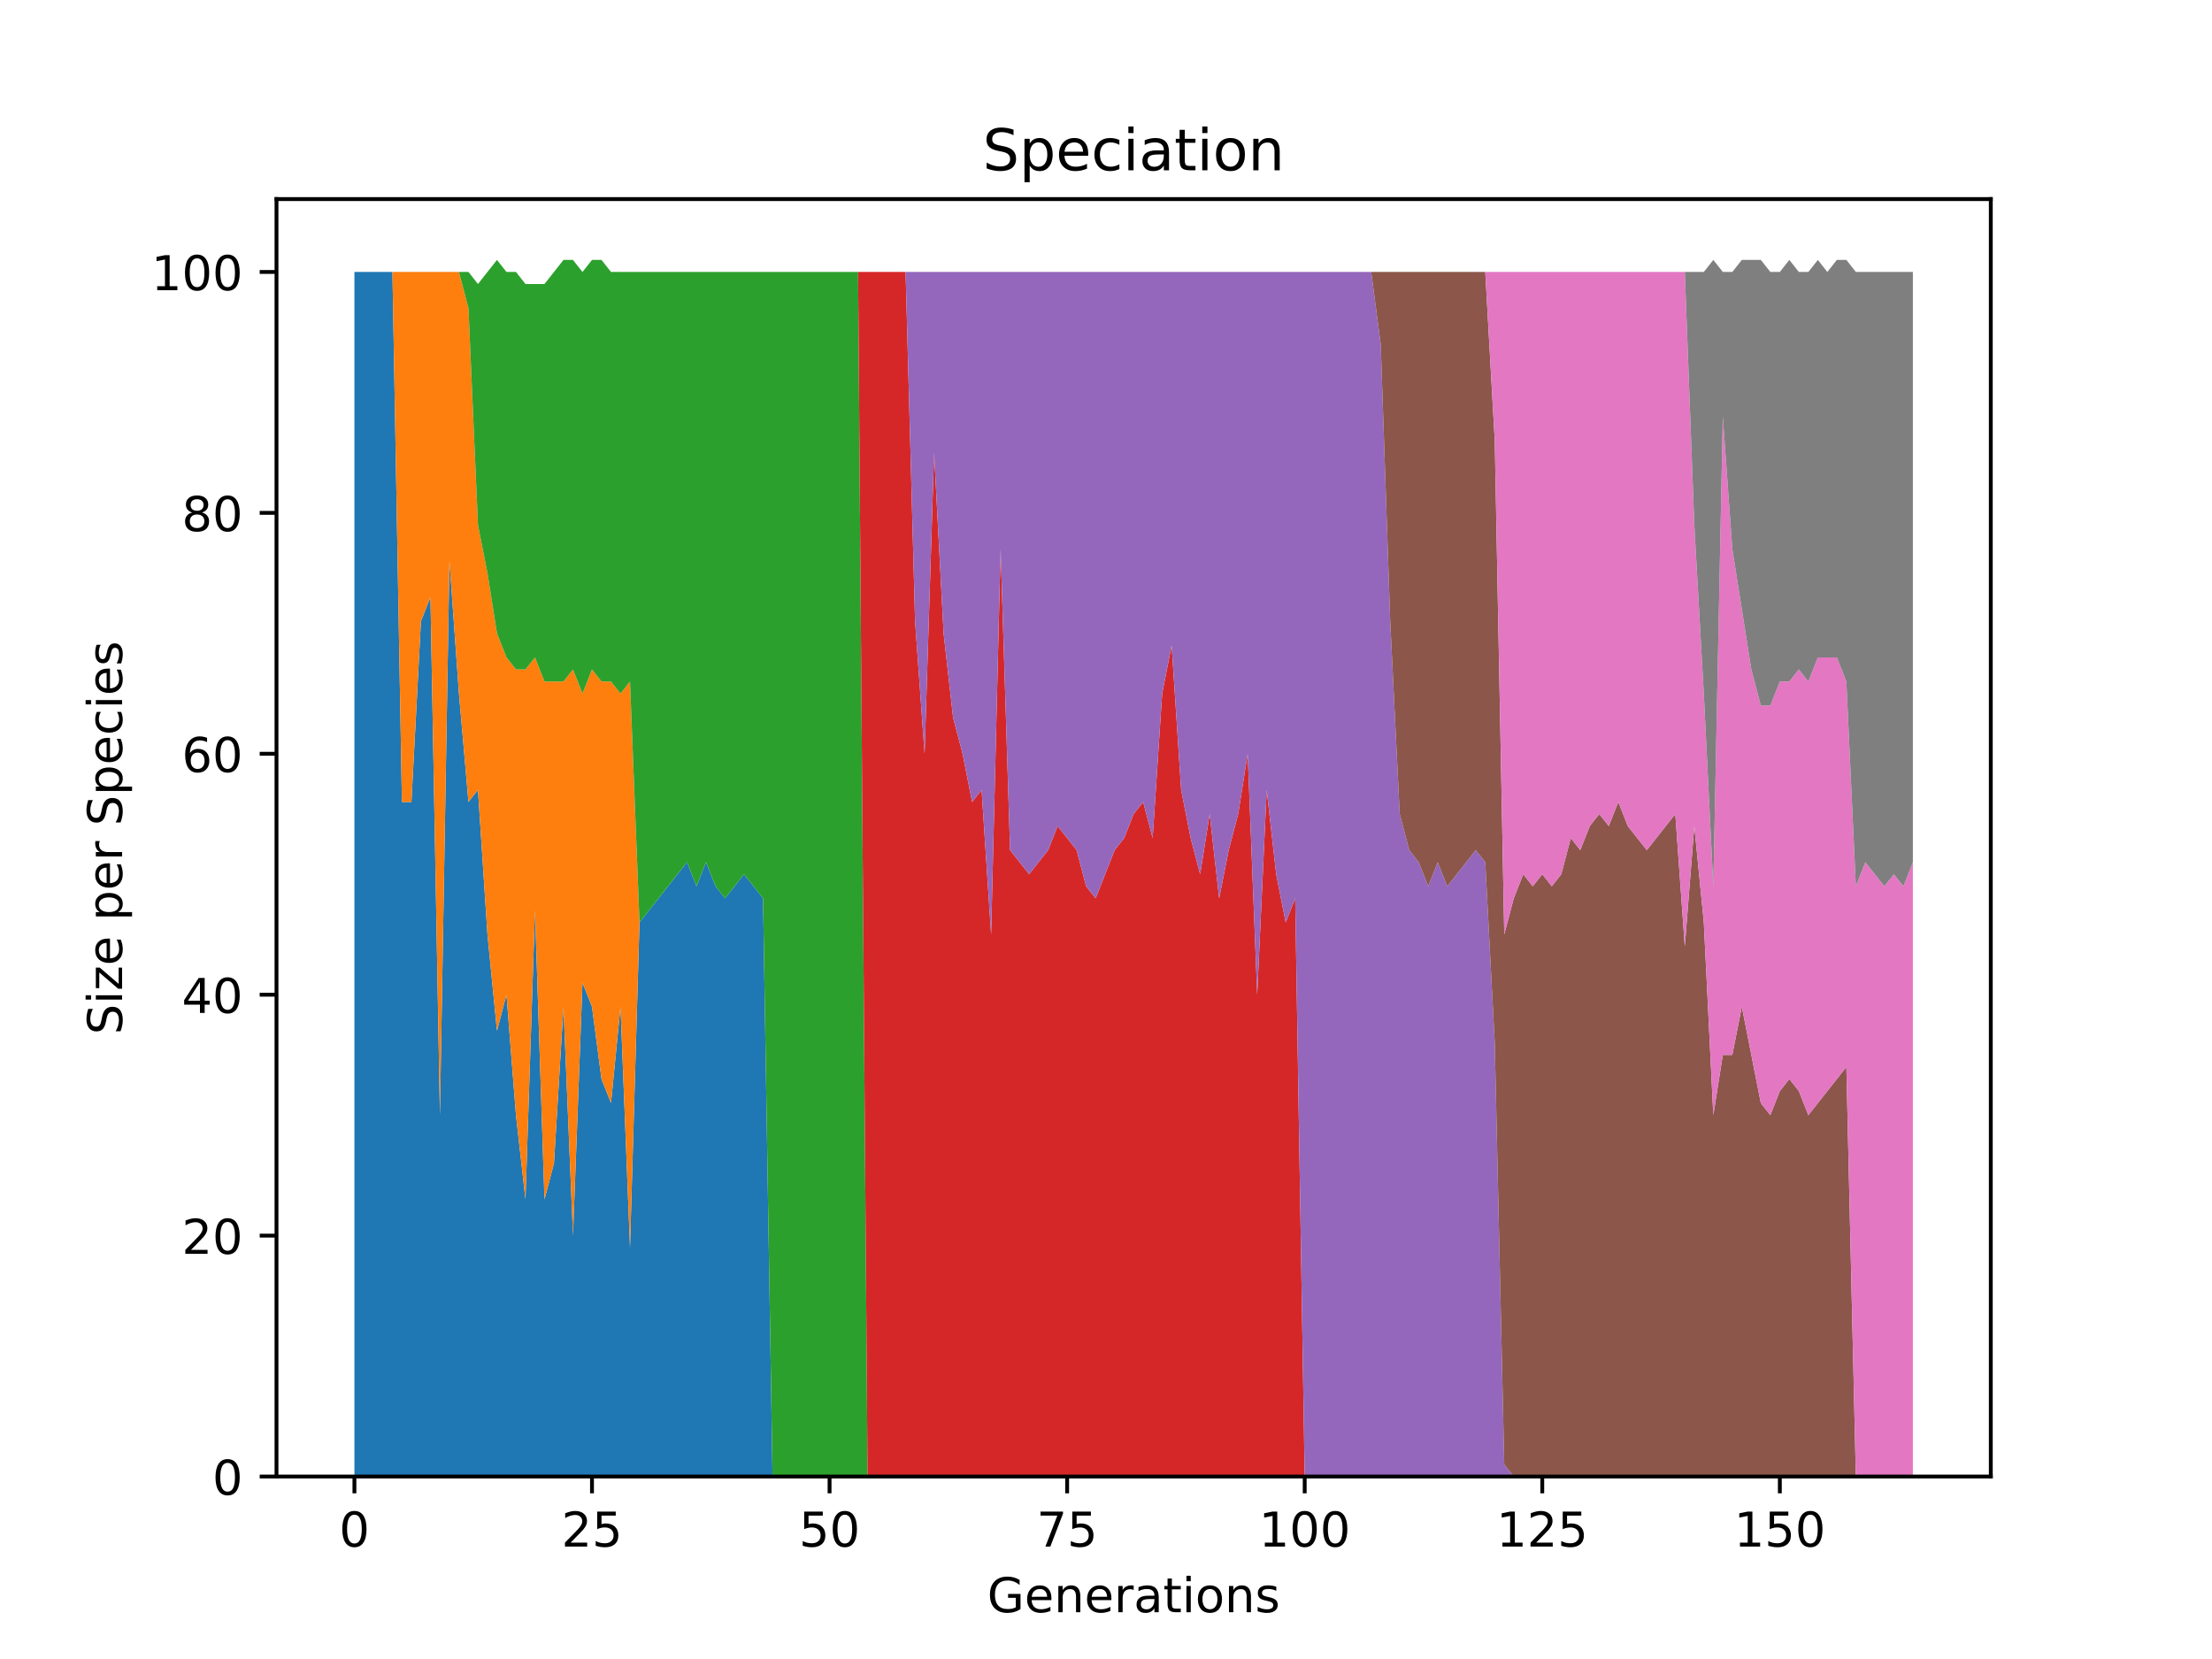 <?xml version="1.0" encoding="utf-8" standalone="no"?>
<!DOCTYPE svg PUBLIC "-//W3C//DTD SVG 1.1//EN"
  "http://www.w3.org/Graphics/SVG/1.1/DTD/svg11.dtd">
<!-- Created with matplotlib (https://matplotlib.org/) -->
<svg height="345.6pt" version="1.1" viewBox="0 0 460.8 345.6" width="460.8pt" xmlns="http://www.w3.org/2000/svg" xmlns:xlink="http://www.w3.org/1999/xlink">
 <defs>
  <style type="text/css">*{stroke-linecap:butt;stroke-linejoin:round;}</style>
 </defs>
 <g id="figure_1">
  <g id="patch_1">
   <path d="M 0 345.6 
L 460.8 345.6 
L 460.8 0 
L 0 0 
z
" style="fill:#ffffff;"/>
  </g>
  <g id="axes_1">
   <g id="patch_2">
    <path d="M 57.6 307.584 
L 414.72 307.584 
L 414.72 41.472 
L 57.6 41.472 
z
" style="fill:#ffffff;"/>
   </g>
   <g id="PolyCollection_1">
    <path clip-path="url(#p56e8ff7848)" d="M 73.833 56.653 
L 73.833 307.584 
L 75.812 307.584 
L 77.792 307.584 
L 79.772 307.584 
L 81.751 307.584 
L 83.731 307.584 
L 85.71 307.584 
L 87.69 307.584 
L 89.67 307.584 
L 91.649 307.584 
L 93.629 307.584 
L 95.608 307.584 
L 97.588 307.584 
L 99.568 307.584 
L 101.547 307.584 
L 103.527 307.584 
L 105.506 307.584 
L 107.486 307.584 
L 109.466 307.584 
L 111.445 307.584 
L 113.425 307.584 
L 115.404 307.584 
L 117.384 307.584 
L 119.364 307.584 
L 121.343 307.584 
L 123.323 307.584 
L 125.302 307.584 
L 127.282 307.584 
L 129.262 307.584 
L 131.241 307.584 
L 133.221 307.584 
L 135.2 307.584 
L 137.18 307.584 
L 139.16 307.584 
L 141.139 307.584 
L 143.119 307.584 
L 145.098 307.584 
L 147.078 307.584 
L 149.058 307.584 
L 151.037 307.584 
L 153.017 307.584 
L 154.996 307.584 
L 156.976 307.584 
L 158.956 307.584 
L 160.935 307.584 
L 162.915 307.584 
L 164.894 307.584 
L 166.874 307.584 
L 168.854 307.584 
L 170.833 307.584 
L 172.813 307.584 
L 174.792 307.584 
L 176.772 307.584 
L 178.752 307.584 
L 180.731 307.584 
L 182.711 307.584 
L 184.69 307.584 
L 186.67 307.584 
L 188.65 307.584 
L 190.629 307.584 
L 192.609 307.584 
L 194.588 307.584 
L 196.568 307.584 
L 198.548 307.584 
L 200.527 307.584 
L 202.507 307.584 
L 204.486 307.584 
L 206.466 307.584 
L 208.446 307.584 
L 210.425 307.584 
L 212.405 307.584 
L 214.384 307.584 
L 216.364 307.584 
L 218.344 307.584 
L 220.323 307.584 
L 222.303 307.584 
L 224.282 307.584 
L 226.262 307.584 
L 228.242 307.584 
L 230.221 307.584 
L 232.201 307.584 
L 234.18 307.584 
L 236.16 307.584 
L 238.14 307.584 
L 240.119 307.584 
L 242.099 307.584 
L 244.078 307.584 
L 246.058 307.584 
L 248.038 307.584 
L 250.017 307.584 
L 251.997 307.584 
L 253.976 307.584 
L 255.956 307.584 
L 257.936 307.584 
L 259.915 307.584 
L 261.895 307.584 
L 263.874 307.584 
L 265.854 307.584 
L 267.834 307.584 
L 269.813 307.584 
L 271.793 307.584 
L 273.772 307.584 
L 275.752 307.584 
L 277.732 307.584 
L 279.711 307.584 
L 281.691 307.584 
L 283.67 307.584 
L 285.65 307.584 
L 287.63 307.584 
L 289.609 307.584 
L 291.589 307.584 
L 293.568 307.584 
L 295.548 307.584 
L 297.528 307.584 
L 299.507 307.584 
L 301.487 307.584 
L 303.466 307.584 
L 305.446 307.584 
L 307.426 307.584 
L 309.405 307.584 
L 311.385 307.584 
L 313.364 307.584 
L 315.344 307.584 
L 317.324 307.584 
L 319.303 307.584 
L 321.283 307.584 
L 323.262 307.584 
L 325.242 307.584 
L 327.222 307.584 
L 329.201 307.584 
L 331.181 307.584 
L 333.16 307.584 
L 335.14 307.584 
L 337.12 307.584 
L 339.099 307.584 
L 341.079 307.584 
L 343.058 307.584 
L 345.038 307.584 
L 347.018 307.584 
L 348.997 307.584 
L 350.977 307.584 
L 352.956 307.584 
L 354.936 307.584 
L 356.916 307.584 
L 358.895 307.584 
L 360.875 307.584 
L 362.854 307.584 
L 364.834 307.584 
L 366.814 307.584 
L 368.793 307.584 
L 370.773 307.584 
L 372.752 307.584 
L 374.732 307.584 
L 376.712 307.584 
L 378.691 307.584 
L 380.671 307.584 
L 382.65 307.584 
L 384.63 307.584 
L 386.61 307.584 
L 388.589 307.584 
L 390.569 307.584 
L 392.548 307.584 
L 394.528 307.584 
L 396.508 307.584 
L 398.487 307.584 
L 398.487 307.584 
L 398.487 307.584 
L 396.508 307.584 
L 394.528 307.584 
L 392.548 307.584 
L 390.569 307.584 
L 388.589 307.584 
L 386.61 307.584 
L 384.63 307.584 
L 382.65 307.584 
L 380.671 307.584 
L 378.691 307.584 
L 376.712 307.584 
L 374.732 307.584 
L 372.752 307.584 
L 370.773 307.584 
L 368.793 307.584 
L 366.814 307.584 
L 364.834 307.584 
L 362.854 307.584 
L 360.875 307.584 
L 358.895 307.584 
L 356.916 307.584 
L 354.936 307.584 
L 352.956 307.584 
L 350.977 307.584 
L 348.997 307.584 
L 347.018 307.584 
L 345.038 307.584 
L 343.058 307.584 
L 341.079 307.584 
L 339.099 307.584 
L 337.12 307.584 
L 335.14 307.584 
L 333.16 307.584 
L 331.181 307.584 
L 329.201 307.584 
L 327.222 307.584 
L 325.242 307.584 
L 323.262 307.584 
L 321.283 307.584 
L 319.303 307.584 
L 317.324 307.584 
L 315.344 307.584 
L 313.364 307.584 
L 311.385 307.584 
L 309.405 307.584 
L 307.426 307.584 
L 305.446 307.584 
L 303.466 307.584 
L 301.487 307.584 
L 299.507 307.584 
L 297.528 307.584 
L 295.548 307.584 
L 293.568 307.584 
L 291.589 307.584 
L 289.609 307.584 
L 287.63 307.584 
L 285.65 307.584 
L 283.67 307.584 
L 281.691 307.584 
L 279.711 307.584 
L 277.732 307.584 
L 275.752 307.584 
L 273.772 307.584 
L 271.793 307.584 
L 269.813 307.584 
L 267.834 307.584 
L 265.854 307.584 
L 263.874 307.584 
L 261.895 307.584 
L 259.915 307.584 
L 257.936 307.584 
L 255.956 307.584 
L 253.976 307.584 
L 251.997 307.584 
L 250.017 307.584 
L 248.038 307.584 
L 246.058 307.584 
L 244.078 307.584 
L 242.099 307.584 
L 240.119 307.584 
L 238.14 307.584 
L 236.16 307.584 
L 234.18 307.584 
L 232.201 307.584 
L 230.221 307.584 
L 228.242 307.584 
L 226.262 307.584 
L 224.282 307.584 
L 222.303 307.584 
L 220.323 307.584 
L 218.344 307.584 
L 216.364 307.584 
L 214.384 307.584 
L 212.405 307.584 
L 210.425 307.584 
L 208.446 307.584 
L 206.466 307.584 
L 204.486 307.584 
L 202.507 307.584 
L 200.527 307.584 
L 198.548 307.584 
L 196.568 307.584 
L 194.588 307.584 
L 192.609 307.584 
L 190.629 307.584 
L 188.65 307.584 
L 186.67 307.584 
L 184.69 307.584 
L 182.711 307.584 
L 180.731 307.584 
L 178.752 307.584 
L 176.772 307.584 
L 174.792 307.584 
L 172.813 307.584 
L 170.833 307.584 
L 168.854 307.584 
L 166.874 307.584 
L 164.894 307.584 
L 162.915 307.584 
L 160.935 307.584 
L 158.956 187.137 
L 156.976 184.628 
L 154.996 182.119 
L 153.017 184.628 
L 151.037 187.137 
L 149.058 184.628 
L 147.078 179.609 
L 145.098 184.628 
L 143.119 179.609 
L 141.139 182.119 
L 139.16 184.628 
L 137.18 187.137 
L 135.2 189.647 
L 133.221 192.156 
L 131.241 259.907 
L 129.262 209.721 
L 127.282 229.795 
L 125.302 224.777 
L 123.323 209.721 
L 121.343 204.702 
L 119.364 257.398 
L 117.384 209.721 
L 115.404 242.342 
L 113.425 249.87 
L 111.445 189.647 
L 109.466 249.87 
L 107.486 232.305 
L 105.506 207.212 
L 103.527 214.74 
L 101.547 194.665 
L 99.568 164.554 
L 97.588 167.063 
L 95.608 144.479 
L 93.629 116.877 
L 91.649 232.305 
L 89.67 124.405 
L 87.69 129.423 
L 85.71 167.063 
L 83.731 167.063 
L 81.751 56.653 
L 79.772 56.653 
L 77.792 56.653 
L 75.812 56.653 
L 73.833 56.653 
z
" style="fill:#1f77b4;"/>
   </g>
   <g id="PolyCollection_2">
    <path clip-path="url(#p56e8ff7848)" d="M 73.833 56.653 
L 73.833 56.653 
L 75.812 56.653 
L 77.792 56.653 
L 79.772 56.653 
L 81.751 56.653 
L 83.731 167.063 
L 85.71 167.063 
L 87.69 129.423 
L 89.67 124.405 
L 91.649 232.305 
L 93.629 116.877 
L 95.608 144.479 
L 97.588 167.063 
L 99.568 164.554 
L 101.547 194.665 
L 103.527 214.74 
L 105.506 207.212 
L 107.486 232.305 
L 109.466 249.87 
L 111.445 189.647 
L 113.425 249.87 
L 115.404 242.342 
L 117.384 209.721 
L 119.364 257.398 
L 121.343 204.702 
L 123.323 209.721 
L 125.302 224.777 
L 127.282 229.795 
L 129.262 209.721 
L 131.241 259.907 
L 133.221 192.156 
L 135.2 189.647 
L 137.18 187.137 
L 139.16 184.628 
L 141.139 182.119 
L 143.119 179.609 
L 145.098 184.628 
L 147.078 179.609 
L 149.058 184.628 
L 151.037 187.137 
L 153.017 184.628 
L 154.996 182.119 
L 156.976 184.628 
L 158.956 187.137 
L 160.935 307.584 
L 162.915 307.584 
L 164.894 307.584 
L 166.874 307.584 
L 168.854 307.584 
L 170.833 307.584 
L 172.813 307.584 
L 174.792 307.584 
L 176.772 307.584 
L 178.752 307.584 
L 180.731 307.584 
L 182.711 307.584 
L 184.69 307.584 
L 186.67 307.584 
L 188.65 307.584 
L 190.629 307.584 
L 192.609 307.584 
L 194.588 307.584 
L 196.568 307.584 
L 198.548 307.584 
L 200.527 307.584 
L 202.507 307.584 
L 204.486 307.584 
L 206.466 307.584 
L 208.446 307.584 
L 210.425 307.584 
L 212.405 307.584 
L 214.384 307.584 
L 216.364 307.584 
L 218.344 307.584 
L 220.323 307.584 
L 222.303 307.584 
L 224.282 307.584 
L 226.262 307.584 
L 228.242 307.584 
L 230.221 307.584 
L 232.201 307.584 
L 234.18 307.584 
L 236.16 307.584 
L 238.14 307.584 
L 240.119 307.584 
L 242.099 307.584 
L 244.078 307.584 
L 246.058 307.584 
L 248.038 307.584 
L 250.017 307.584 
L 251.997 307.584 
L 253.976 307.584 
L 255.956 307.584 
L 257.936 307.584 
L 259.915 307.584 
L 261.895 307.584 
L 263.874 307.584 
L 265.854 307.584 
L 267.834 307.584 
L 269.813 307.584 
L 271.793 307.584 
L 273.772 307.584 
L 275.752 307.584 
L 277.732 307.584 
L 279.711 307.584 
L 281.691 307.584 
L 283.67 307.584 
L 285.65 307.584 
L 287.63 307.584 
L 289.609 307.584 
L 291.589 307.584 
L 293.568 307.584 
L 295.548 307.584 
L 297.528 307.584 
L 299.507 307.584 
L 301.487 307.584 
L 303.466 307.584 
L 305.446 307.584 
L 307.426 307.584 
L 309.405 307.584 
L 311.385 307.584 
L 313.364 307.584 
L 315.344 307.584 
L 317.324 307.584 
L 319.303 307.584 
L 321.283 307.584 
L 323.262 307.584 
L 325.242 307.584 
L 327.222 307.584 
L 329.201 307.584 
L 331.181 307.584 
L 333.16 307.584 
L 335.14 307.584 
L 337.12 307.584 
L 339.099 307.584 
L 341.079 307.584 
L 343.058 307.584 
L 345.038 307.584 
L 347.018 307.584 
L 348.997 307.584 
L 350.977 307.584 
L 352.956 307.584 
L 354.936 307.584 
L 356.916 307.584 
L 358.895 307.584 
L 360.875 307.584 
L 362.854 307.584 
L 364.834 307.584 
L 366.814 307.584 
L 368.793 307.584 
L 370.773 307.584 
L 372.752 307.584 
L 374.732 307.584 
L 376.712 307.584 
L 378.691 307.584 
L 380.671 307.584 
L 382.65 307.584 
L 384.63 307.584 
L 386.61 307.584 
L 388.589 307.584 
L 390.569 307.584 
L 392.548 307.584 
L 394.528 307.584 
L 396.508 307.584 
L 398.487 307.584 
L 398.487 307.584 
L 398.487 307.584 
L 396.508 307.584 
L 394.528 307.584 
L 392.548 307.584 
L 390.569 307.584 
L 388.589 307.584 
L 386.61 307.584 
L 384.63 307.584 
L 382.65 307.584 
L 380.671 307.584 
L 378.691 307.584 
L 376.712 307.584 
L 374.732 307.584 
L 372.752 307.584 
L 370.773 307.584 
L 368.793 307.584 
L 366.814 307.584 
L 364.834 307.584 
L 362.854 307.584 
L 360.875 307.584 
L 358.895 307.584 
L 356.916 307.584 
L 354.936 307.584 
L 352.956 307.584 
L 350.977 307.584 
L 348.997 307.584 
L 347.018 307.584 
L 345.038 307.584 
L 343.058 307.584 
L 341.079 307.584 
L 339.099 307.584 
L 337.12 307.584 
L 335.14 307.584 
L 333.16 307.584 
L 331.181 307.584 
L 329.201 307.584 
L 327.222 307.584 
L 325.242 307.584 
L 323.262 307.584 
L 321.283 307.584 
L 319.303 307.584 
L 317.324 307.584 
L 315.344 307.584 
L 313.364 307.584 
L 311.385 307.584 
L 309.405 307.584 
L 307.426 307.584 
L 305.446 307.584 
L 303.466 307.584 
L 301.487 307.584 
L 299.507 307.584 
L 297.528 307.584 
L 295.548 307.584 
L 293.568 307.584 
L 291.589 307.584 
L 289.609 307.584 
L 287.63 307.584 
L 285.65 307.584 
L 283.67 307.584 
L 281.691 307.584 
L 279.711 307.584 
L 277.732 307.584 
L 275.752 307.584 
L 273.772 307.584 
L 271.793 307.584 
L 269.813 307.584 
L 267.834 307.584 
L 265.854 307.584 
L 263.874 307.584 
L 261.895 307.584 
L 259.915 307.584 
L 257.936 307.584 
L 255.956 307.584 
L 253.976 307.584 
L 251.997 307.584 
L 250.017 307.584 
L 248.038 307.584 
L 246.058 307.584 
L 244.078 307.584 
L 242.099 307.584 
L 240.119 307.584 
L 238.14 307.584 
L 236.16 307.584 
L 234.18 307.584 
L 232.201 307.584 
L 230.221 307.584 
L 228.242 307.584 
L 226.262 307.584 
L 224.282 307.584 
L 222.303 307.584 
L 220.323 307.584 
L 218.344 307.584 
L 216.364 307.584 
L 214.384 307.584 
L 212.405 307.584 
L 210.425 307.584 
L 208.446 307.584 
L 206.466 307.584 
L 204.486 307.584 
L 202.507 307.584 
L 200.527 307.584 
L 198.548 307.584 
L 196.568 307.584 
L 194.588 307.584 
L 192.609 307.584 
L 190.629 307.584 
L 188.65 307.584 
L 186.67 307.584 
L 184.69 307.584 
L 182.711 307.584 
L 180.731 307.584 
L 178.752 307.584 
L 176.772 307.584 
L 174.792 307.584 
L 172.813 307.584 
L 170.833 307.584 
L 168.854 307.584 
L 166.874 307.584 
L 164.894 307.584 
L 162.915 307.584 
L 160.935 307.584 
L 158.956 187.137 
L 156.976 184.628 
L 154.996 182.119 
L 153.017 184.628 
L 151.037 187.137 
L 149.058 184.628 
L 147.078 179.609 
L 145.098 184.628 
L 143.119 179.609 
L 141.139 182.119 
L 139.16 184.628 
L 137.18 187.137 
L 135.2 189.647 
L 133.221 192.156 
L 131.241 141.97 
L 129.262 144.479 
L 127.282 141.97 
L 125.302 141.97 
L 123.323 139.46 
L 121.343 144.479 
L 119.364 139.46 
L 117.384 141.97 
L 115.404 141.97 
L 113.425 141.97 
L 111.445 136.951 
L 109.466 139.46 
L 107.486 139.46 
L 105.506 136.951 
L 103.527 131.933 
L 101.547 119.386 
L 99.568 109.349 
L 97.588 64.181 
L 95.608 56.653 
L 93.629 56.653 
L 91.649 56.653 
L 89.67 56.653 
L 87.69 56.653 
L 85.71 56.653 
L 83.731 56.653 
L 81.751 56.653 
L 79.772 56.653 
L 77.792 56.653 
L 75.812 56.653 
L 73.833 56.653 
z
" style="fill:#ff7f0e;"/>
   </g>
   <g id="PolyCollection_3">
    <path clip-path="url(#p56e8ff7848)" d="M 73.833 56.653 
L 73.833 56.653 
L 75.812 56.653 
L 77.792 56.653 
L 79.772 56.653 
L 81.751 56.653 
L 83.731 56.653 
L 85.71 56.653 
L 87.69 56.653 
L 89.67 56.653 
L 91.649 56.653 
L 93.629 56.653 
L 95.608 56.653 
L 97.588 64.181 
L 99.568 109.349 
L 101.547 119.386 
L 103.527 131.933 
L 105.506 136.951 
L 107.486 139.46 
L 109.466 139.46 
L 111.445 136.951 
L 113.425 141.97 
L 115.404 141.97 
L 117.384 141.97 
L 119.364 139.46 
L 121.343 144.479 
L 123.323 139.46 
L 125.302 141.97 
L 127.282 141.97 
L 129.262 144.479 
L 131.241 141.97 
L 133.221 192.156 
L 135.2 189.647 
L 137.18 187.137 
L 139.16 184.628 
L 141.139 182.119 
L 143.119 179.609 
L 145.098 184.628 
L 147.078 179.609 
L 149.058 184.628 
L 151.037 187.137 
L 153.017 184.628 
L 154.996 182.119 
L 156.976 184.628 
L 158.956 187.137 
L 160.935 307.584 
L 162.915 307.584 
L 164.894 307.584 
L 166.874 307.584 
L 168.854 307.584 
L 170.833 307.584 
L 172.813 307.584 
L 174.792 307.584 
L 176.772 307.584 
L 178.752 307.584 
L 180.731 307.584 
L 182.711 307.584 
L 184.69 307.584 
L 186.67 307.584 
L 188.65 307.584 
L 190.629 307.584 
L 192.609 307.584 
L 194.588 307.584 
L 196.568 307.584 
L 198.548 307.584 
L 200.527 307.584 
L 202.507 307.584 
L 204.486 307.584 
L 206.466 307.584 
L 208.446 307.584 
L 210.425 307.584 
L 212.405 307.584 
L 214.384 307.584 
L 216.364 307.584 
L 218.344 307.584 
L 220.323 307.584 
L 222.303 307.584 
L 224.282 307.584 
L 226.262 307.584 
L 228.242 307.584 
L 230.221 307.584 
L 232.201 307.584 
L 234.18 307.584 
L 236.16 307.584 
L 238.14 307.584 
L 240.119 307.584 
L 242.099 307.584 
L 244.078 307.584 
L 246.058 307.584 
L 248.038 307.584 
L 250.017 307.584 
L 251.997 307.584 
L 253.976 307.584 
L 255.956 307.584 
L 257.936 307.584 
L 259.915 307.584 
L 261.895 307.584 
L 263.874 307.584 
L 265.854 307.584 
L 267.834 307.584 
L 269.813 307.584 
L 271.793 307.584 
L 273.772 307.584 
L 275.752 307.584 
L 277.732 307.584 
L 279.711 307.584 
L 281.691 307.584 
L 283.67 307.584 
L 285.65 307.584 
L 287.63 307.584 
L 289.609 307.584 
L 291.589 307.584 
L 293.568 307.584 
L 295.548 307.584 
L 297.528 307.584 
L 299.507 307.584 
L 301.487 307.584 
L 303.466 307.584 
L 305.446 307.584 
L 307.426 307.584 
L 309.405 307.584 
L 311.385 307.584 
L 313.364 307.584 
L 315.344 307.584 
L 317.324 307.584 
L 319.303 307.584 
L 321.283 307.584 
L 323.262 307.584 
L 325.242 307.584 
L 327.222 307.584 
L 329.201 307.584 
L 331.181 307.584 
L 333.16 307.584 
L 335.14 307.584 
L 337.12 307.584 
L 339.099 307.584 
L 341.079 307.584 
L 343.058 307.584 
L 345.038 307.584 
L 347.018 307.584 
L 348.997 307.584 
L 350.977 307.584 
L 352.956 307.584 
L 354.936 307.584 
L 356.916 307.584 
L 358.895 307.584 
L 360.875 307.584 
L 362.854 307.584 
L 364.834 307.584 
L 366.814 307.584 
L 368.793 307.584 
L 370.773 307.584 
L 372.752 307.584 
L 374.732 307.584 
L 376.712 307.584 
L 378.691 307.584 
L 380.671 307.584 
L 382.65 307.584 
L 384.63 307.584 
L 386.61 307.584 
L 388.589 307.584 
L 390.569 307.584 
L 392.548 307.584 
L 394.528 307.584 
L 396.508 307.584 
L 398.487 307.584 
L 398.487 307.584 
L 398.487 307.584 
L 396.508 307.584 
L 394.528 307.584 
L 392.548 307.584 
L 390.569 307.584 
L 388.589 307.584 
L 386.61 307.584 
L 384.63 307.584 
L 382.65 307.584 
L 380.671 307.584 
L 378.691 307.584 
L 376.712 307.584 
L 374.732 307.584 
L 372.752 307.584 
L 370.773 307.584 
L 368.793 307.584 
L 366.814 307.584 
L 364.834 307.584 
L 362.854 307.584 
L 360.875 307.584 
L 358.895 307.584 
L 356.916 307.584 
L 354.936 307.584 
L 352.956 307.584 
L 350.977 307.584 
L 348.997 307.584 
L 347.018 307.584 
L 345.038 307.584 
L 343.058 307.584 
L 341.079 307.584 
L 339.099 307.584 
L 337.12 307.584 
L 335.14 307.584 
L 333.16 307.584 
L 331.181 307.584 
L 329.201 307.584 
L 327.222 307.584 
L 325.242 307.584 
L 323.262 307.584 
L 321.283 307.584 
L 319.303 307.584 
L 317.324 307.584 
L 315.344 307.584 
L 313.364 307.584 
L 311.385 307.584 
L 309.405 307.584 
L 307.426 307.584 
L 305.446 307.584 
L 303.466 307.584 
L 301.487 307.584 
L 299.507 307.584 
L 297.528 307.584 
L 295.548 307.584 
L 293.568 307.584 
L 291.589 307.584 
L 289.609 307.584 
L 287.63 307.584 
L 285.65 307.584 
L 283.67 307.584 
L 281.691 307.584 
L 279.711 307.584 
L 277.732 307.584 
L 275.752 307.584 
L 273.772 307.584 
L 271.793 307.584 
L 269.813 307.584 
L 267.834 307.584 
L 265.854 307.584 
L 263.874 307.584 
L 261.895 307.584 
L 259.915 307.584 
L 257.936 307.584 
L 255.956 307.584 
L 253.976 307.584 
L 251.997 307.584 
L 250.017 307.584 
L 248.038 307.584 
L 246.058 307.584 
L 244.078 307.584 
L 242.099 307.584 
L 240.119 307.584 
L 238.14 307.584 
L 236.16 307.584 
L 234.18 307.584 
L 232.201 307.584 
L 230.221 307.584 
L 228.242 307.584 
L 226.262 307.584 
L 224.282 307.584 
L 222.303 307.584 
L 220.323 307.584 
L 218.344 307.584 
L 216.364 307.584 
L 214.384 307.584 
L 212.405 307.584 
L 210.425 307.584 
L 208.446 307.584 
L 206.466 307.584 
L 204.486 307.584 
L 202.507 307.584 
L 200.527 307.584 
L 198.548 307.584 
L 196.568 307.584 
L 194.588 307.584 
L 192.609 307.584 
L 190.629 307.584 
L 188.65 307.584 
L 186.67 307.584 
L 184.69 307.584 
L 182.711 307.584 
L 180.731 307.584 
L 178.752 56.653 
L 176.772 56.653 
L 174.792 56.653 
L 172.813 56.653 
L 170.833 56.653 
L 168.854 56.653 
L 166.874 56.653 
L 164.894 56.653 
L 162.915 56.653 
L 160.935 56.653 
L 158.956 56.653 
L 156.976 56.653 
L 154.996 56.653 
L 153.017 56.653 
L 151.037 56.653 
L 149.058 56.653 
L 147.078 56.653 
L 145.098 56.653 
L 143.119 56.653 
L 141.139 56.653 
L 139.16 56.653 
L 137.18 56.653 
L 135.2 56.653 
L 133.221 56.653 
L 131.241 56.653 
L 129.262 56.653 
L 127.282 56.653 
L 125.302 54.144 
L 123.323 54.144 
L 121.343 56.653 
L 119.364 54.144 
L 117.384 54.144 
L 115.404 56.653 
L 113.425 59.163 
L 111.445 59.163 
L 109.466 59.163 
L 107.486 56.653 
L 105.506 56.653 
L 103.527 54.144 
L 101.547 56.653 
L 99.568 59.163 
L 97.588 56.653 
L 95.608 56.653 
L 93.629 56.653 
L 91.649 56.653 
L 89.67 56.653 
L 87.69 56.653 
L 85.71 56.653 
L 83.731 56.653 
L 81.751 56.653 
L 79.772 56.653 
L 77.792 56.653 
L 75.812 56.653 
L 73.833 56.653 
z
" style="fill:#2ca02c;"/>
   </g>
   <g id="PolyCollection_4">
    <path clip-path="url(#p56e8ff7848)" d="M 73.833 56.653 
L 73.833 56.653 
L 75.812 56.653 
L 77.792 56.653 
L 79.772 56.653 
L 81.751 56.653 
L 83.731 56.653 
L 85.71 56.653 
L 87.69 56.653 
L 89.67 56.653 
L 91.649 56.653 
L 93.629 56.653 
L 95.608 56.653 
L 97.588 56.653 
L 99.568 59.163 
L 101.547 56.653 
L 103.527 54.144 
L 105.506 56.653 
L 107.486 56.653 
L 109.466 59.163 
L 111.445 59.163 
L 113.425 59.163 
L 115.404 56.653 
L 117.384 54.144 
L 119.364 54.144 
L 121.343 56.653 
L 123.323 54.144 
L 125.302 54.144 
L 127.282 56.653 
L 129.262 56.653 
L 131.241 56.653 
L 133.221 56.653 
L 135.2 56.653 
L 137.18 56.653 
L 139.16 56.653 
L 141.139 56.653 
L 143.119 56.653 
L 145.098 56.653 
L 147.078 56.653 
L 149.058 56.653 
L 151.037 56.653 
L 153.017 56.653 
L 154.996 56.653 
L 156.976 56.653 
L 158.956 56.653 
L 160.935 56.653 
L 162.915 56.653 
L 164.894 56.653 
L 166.874 56.653 
L 168.854 56.653 
L 170.833 56.653 
L 172.813 56.653 
L 174.792 56.653 
L 176.772 56.653 
L 178.752 56.653 
L 180.731 307.584 
L 182.711 307.584 
L 184.69 307.584 
L 186.67 307.584 
L 188.65 307.584 
L 190.629 307.584 
L 192.609 307.584 
L 194.588 307.584 
L 196.568 307.584 
L 198.548 307.584 
L 200.527 307.584 
L 202.507 307.584 
L 204.486 307.584 
L 206.466 307.584 
L 208.446 307.584 
L 210.425 307.584 
L 212.405 307.584 
L 214.384 307.584 
L 216.364 307.584 
L 218.344 307.584 
L 220.323 307.584 
L 222.303 307.584 
L 224.282 307.584 
L 226.262 307.584 
L 228.242 307.584 
L 230.221 307.584 
L 232.201 307.584 
L 234.18 307.584 
L 236.16 307.584 
L 238.14 307.584 
L 240.119 307.584 
L 242.099 307.584 
L 244.078 307.584 
L 246.058 307.584 
L 248.038 307.584 
L 250.017 307.584 
L 251.997 307.584 
L 253.976 307.584 
L 255.956 307.584 
L 257.936 307.584 
L 259.915 307.584 
L 261.895 307.584 
L 263.874 307.584 
L 265.854 307.584 
L 267.834 307.584 
L 269.813 307.584 
L 271.793 307.584 
L 273.772 307.584 
L 275.752 307.584 
L 277.732 307.584 
L 279.711 307.584 
L 281.691 307.584 
L 283.67 307.584 
L 285.65 307.584 
L 287.63 307.584 
L 289.609 307.584 
L 291.589 307.584 
L 293.568 307.584 
L 295.548 307.584 
L 297.528 307.584 
L 299.507 307.584 
L 301.487 307.584 
L 303.466 307.584 
L 305.446 307.584 
L 307.426 307.584 
L 309.405 307.584 
L 311.385 307.584 
L 313.364 307.584 
L 315.344 307.584 
L 317.324 307.584 
L 319.303 307.584 
L 321.283 307.584 
L 323.262 307.584 
L 325.242 307.584 
L 327.222 307.584 
L 329.201 307.584 
L 331.181 307.584 
L 333.16 307.584 
L 335.14 307.584 
L 337.12 307.584 
L 339.099 307.584 
L 341.079 307.584 
L 343.058 307.584 
L 345.038 307.584 
L 347.018 307.584 
L 348.997 307.584 
L 350.977 307.584 
L 352.956 307.584 
L 354.936 307.584 
L 356.916 307.584 
L 358.895 307.584 
L 360.875 307.584 
L 362.854 307.584 
L 364.834 307.584 
L 366.814 307.584 
L 368.793 307.584 
L 370.773 307.584 
L 372.752 307.584 
L 374.732 307.584 
L 376.712 307.584 
L 378.691 307.584 
L 380.671 307.584 
L 382.65 307.584 
L 384.63 307.584 
L 386.61 307.584 
L 388.589 307.584 
L 390.569 307.584 
L 392.548 307.584 
L 394.528 307.584 
L 396.508 307.584 
L 398.487 307.584 
L 398.487 307.584 
L 398.487 307.584 
L 396.508 307.584 
L 394.528 307.584 
L 392.548 307.584 
L 390.569 307.584 
L 388.589 307.584 
L 386.61 307.584 
L 384.63 307.584 
L 382.65 307.584 
L 380.671 307.584 
L 378.691 307.584 
L 376.712 307.584 
L 374.732 307.584 
L 372.752 307.584 
L 370.773 307.584 
L 368.793 307.584 
L 366.814 307.584 
L 364.834 307.584 
L 362.854 307.584 
L 360.875 307.584 
L 358.895 307.584 
L 356.916 307.584 
L 354.936 307.584 
L 352.956 307.584 
L 350.977 307.584 
L 348.997 307.584 
L 347.018 307.584 
L 345.038 307.584 
L 343.058 307.584 
L 341.079 307.584 
L 339.099 307.584 
L 337.12 307.584 
L 335.14 307.584 
L 333.16 307.584 
L 331.181 307.584 
L 329.201 307.584 
L 327.222 307.584 
L 325.242 307.584 
L 323.262 307.584 
L 321.283 307.584 
L 319.303 307.584 
L 317.324 307.584 
L 315.344 307.584 
L 313.364 307.584 
L 311.385 307.584 
L 309.405 307.584 
L 307.426 307.584 
L 305.446 307.584 
L 303.466 307.584 
L 301.487 307.584 
L 299.507 307.584 
L 297.528 307.584 
L 295.548 307.584 
L 293.568 307.584 
L 291.589 307.584 
L 289.609 307.584 
L 287.63 307.584 
L 285.65 307.584 
L 283.67 307.584 
L 281.691 307.584 
L 279.711 307.584 
L 277.732 307.584 
L 275.752 307.584 
L 273.772 307.584 
L 271.793 307.584 
L 269.813 187.137 
L 267.834 192.156 
L 265.854 182.119 
L 263.874 164.554 
L 261.895 207.212 
L 259.915 157.026 
L 257.936 169.572 
L 255.956 177.1 
L 253.976 187.137 
L 251.997 169.572 
L 250.017 182.119 
L 248.038 174.591 
L 246.058 164.554 
L 244.078 134.442 
L 242.099 144.479 
L 240.119 174.591 
L 238.14 167.063 
L 236.16 169.572 
L 234.18 174.591 
L 232.201 177.1 
L 230.221 182.119 
L 228.242 187.137 
L 226.262 184.628 
L 224.282 177.1 
L 222.303 174.591 
L 220.323 172.081 
L 218.344 177.1 
L 216.364 179.609 
L 214.384 182.119 
L 212.405 179.609 
L 210.425 177.1 
L 208.446 114.367 
L 206.466 194.665 
L 204.486 164.554 
L 202.507 167.063 
L 200.527 157.026 
L 198.548 149.498 
L 196.568 131.933 
L 194.588 94.293 
L 192.609 157.026 
L 190.629 129.423 
L 188.65 56.653 
L 186.67 56.653 
L 184.69 56.653 
L 182.711 56.653 
L 180.731 56.653 
L 178.752 56.653 
L 176.772 56.653 
L 174.792 56.653 
L 172.813 56.653 
L 170.833 56.653 
L 168.854 56.653 
L 166.874 56.653 
L 164.894 56.653 
L 162.915 56.653 
L 160.935 56.653 
L 158.956 56.653 
L 156.976 56.653 
L 154.996 56.653 
L 153.017 56.653 
L 151.037 56.653 
L 149.058 56.653 
L 147.078 56.653 
L 145.098 56.653 
L 143.119 56.653 
L 141.139 56.653 
L 139.16 56.653 
L 137.18 56.653 
L 135.2 56.653 
L 133.221 56.653 
L 131.241 56.653 
L 129.262 56.653 
L 127.282 56.653 
L 125.302 54.144 
L 123.323 54.144 
L 121.343 56.653 
L 119.364 54.144 
L 117.384 54.144 
L 115.404 56.653 
L 113.425 59.163 
L 111.445 59.163 
L 109.466 59.163 
L 107.486 56.653 
L 105.506 56.653 
L 103.527 54.144 
L 101.547 56.653 
L 99.568 59.163 
L 97.588 56.653 
L 95.608 56.653 
L 93.629 56.653 
L 91.649 56.653 
L 89.67 56.653 
L 87.69 56.653 
L 85.71 56.653 
L 83.731 56.653 
L 81.751 56.653 
L 79.772 56.653 
L 77.792 56.653 
L 75.812 56.653 
L 73.833 56.653 
z
" style="fill:#d62728;"/>
   </g>
   <g id="PolyCollection_5">
    <path clip-path="url(#p56e8ff7848)" d="M 73.833 56.653 
L 73.833 56.653 
L 75.812 56.653 
L 77.792 56.653 
L 79.772 56.653 
L 81.751 56.653 
L 83.731 56.653 
L 85.71 56.653 
L 87.69 56.653 
L 89.67 56.653 
L 91.649 56.653 
L 93.629 56.653 
L 95.608 56.653 
L 97.588 56.653 
L 99.568 59.163 
L 101.547 56.653 
L 103.527 54.144 
L 105.506 56.653 
L 107.486 56.653 
L 109.466 59.163 
L 111.445 59.163 
L 113.425 59.163 
L 115.404 56.653 
L 117.384 54.144 
L 119.364 54.144 
L 121.343 56.653 
L 123.323 54.144 
L 125.302 54.144 
L 127.282 56.653 
L 129.262 56.653 
L 131.241 56.653 
L 133.221 56.653 
L 135.2 56.653 
L 137.18 56.653 
L 139.16 56.653 
L 141.139 56.653 
L 143.119 56.653 
L 145.098 56.653 
L 147.078 56.653 
L 149.058 56.653 
L 151.037 56.653 
L 153.017 56.653 
L 154.996 56.653 
L 156.976 56.653 
L 158.956 56.653 
L 160.935 56.653 
L 162.915 56.653 
L 164.894 56.653 
L 166.874 56.653 
L 168.854 56.653 
L 170.833 56.653 
L 172.813 56.653 
L 174.792 56.653 
L 176.772 56.653 
L 178.752 56.653 
L 180.731 56.653 
L 182.711 56.653 
L 184.69 56.653 
L 186.67 56.653 
L 188.65 56.653 
L 190.629 129.423 
L 192.609 157.026 
L 194.588 94.293 
L 196.568 131.933 
L 198.548 149.498 
L 200.527 157.026 
L 202.507 167.063 
L 204.486 164.554 
L 206.466 194.665 
L 208.446 114.367 
L 210.425 177.1 
L 212.405 179.609 
L 214.384 182.119 
L 216.364 179.609 
L 218.344 177.1 
L 220.323 172.081 
L 222.303 174.591 
L 224.282 177.1 
L 226.262 184.628 
L 228.242 187.137 
L 230.221 182.119 
L 232.201 177.1 
L 234.18 174.591 
L 236.16 169.572 
L 238.14 167.063 
L 240.119 174.591 
L 242.099 144.479 
L 244.078 134.442 
L 246.058 164.554 
L 248.038 174.591 
L 250.017 182.119 
L 251.997 169.572 
L 253.976 187.137 
L 255.956 177.1 
L 257.936 169.572 
L 259.915 157.026 
L 261.895 207.212 
L 263.874 164.554 
L 265.854 182.119 
L 267.834 192.156 
L 269.813 187.137 
L 271.793 307.584 
L 273.772 307.584 
L 275.752 307.584 
L 277.732 307.584 
L 279.711 307.584 
L 281.691 307.584 
L 283.67 307.584 
L 285.65 307.584 
L 287.63 307.584 
L 289.609 307.584 
L 291.589 307.584 
L 293.568 307.584 
L 295.548 307.584 
L 297.528 307.584 
L 299.507 307.584 
L 301.487 307.584 
L 303.466 307.584 
L 305.446 307.584 
L 307.426 307.584 
L 309.405 307.584 
L 311.385 307.584 
L 313.364 307.584 
L 315.344 307.584 
L 317.324 307.584 
L 319.303 307.584 
L 321.283 307.584 
L 323.262 307.584 
L 325.242 307.584 
L 327.222 307.584 
L 329.201 307.584 
L 331.181 307.584 
L 333.16 307.584 
L 335.14 307.584 
L 337.12 307.584 
L 339.099 307.584 
L 341.079 307.584 
L 343.058 307.584 
L 345.038 307.584 
L 347.018 307.584 
L 348.997 307.584 
L 350.977 307.584 
L 352.956 307.584 
L 354.936 307.584 
L 356.916 307.584 
L 358.895 307.584 
L 360.875 307.584 
L 362.854 307.584 
L 364.834 307.584 
L 366.814 307.584 
L 368.793 307.584 
L 370.773 307.584 
L 372.752 307.584 
L 374.732 307.584 
L 376.712 307.584 
L 378.691 307.584 
L 380.671 307.584 
L 382.65 307.584 
L 384.63 307.584 
L 386.61 307.584 
L 388.589 307.584 
L 390.569 307.584 
L 392.548 307.584 
L 394.528 307.584 
L 396.508 307.584 
L 398.487 307.584 
L 398.487 307.584 
L 398.487 307.584 
L 396.508 307.584 
L 394.528 307.584 
L 392.548 307.584 
L 390.569 307.584 
L 388.589 307.584 
L 386.61 307.584 
L 384.63 307.584 
L 382.65 307.584 
L 380.671 307.584 
L 378.691 307.584 
L 376.712 307.584 
L 374.732 307.584 
L 372.752 307.584 
L 370.773 307.584 
L 368.793 307.584 
L 366.814 307.584 
L 364.834 307.584 
L 362.854 307.584 
L 360.875 307.584 
L 358.895 307.584 
L 356.916 307.584 
L 354.936 307.584 
L 352.956 307.584 
L 350.977 307.584 
L 348.997 307.584 
L 347.018 307.584 
L 345.038 307.584 
L 343.058 307.584 
L 341.079 307.584 
L 339.099 307.584 
L 337.12 307.584 
L 335.14 307.584 
L 333.16 307.584 
L 331.181 307.584 
L 329.201 307.584 
L 327.222 307.584 
L 325.242 307.584 
L 323.262 307.584 
L 321.283 307.584 
L 319.303 307.584 
L 317.324 307.584 
L 315.344 307.584 
L 313.364 305.075 
L 311.385 217.249 
L 309.405 179.609 
L 307.426 177.1 
L 305.446 179.609 
L 303.466 182.119 
L 301.487 184.628 
L 299.507 179.609 
L 297.528 184.628 
L 295.548 179.609 
L 293.568 177.1 
L 291.589 169.572 
L 289.609 129.423 
L 287.63 71.709 
L 285.65 56.653 
L 283.67 56.653 
L 281.691 56.653 
L 279.711 56.653 
L 277.732 56.653 
L 275.752 56.653 
L 273.772 56.653 
L 271.793 56.653 
L 269.813 56.653 
L 267.834 56.653 
L 265.854 56.653 
L 263.874 56.653 
L 261.895 56.653 
L 259.915 56.653 
L 257.936 56.653 
L 255.956 56.653 
L 253.976 56.653 
L 251.997 56.653 
L 250.017 56.653 
L 248.038 56.653 
L 246.058 56.653 
L 244.078 56.653 
L 242.099 56.653 
L 240.119 56.653 
L 238.14 56.653 
L 236.16 56.653 
L 234.18 56.653 
L 232.201 56.653 
L 230.221 56.653 
L 228.242 56.653 
L 226.262 56.653 
L 224.282 56.653 
L 222.303 56.653 
L 220.323 56.653 
L 218.344 56.653 
L 216.364 56.653 
L 214.384 56.653 
L 212.405 56.653 
L 210.425 56.653 
L 208.446 56.653 
L 206.466 56.653 
L 204.486 56.653 
L 202.507 56.653 
L 200.527 56.653 
L 198.548 56.653 
L 196.568 56.653 
L 194.588 56.653 
L 192.609 56.653 
L 190.629 56.653 
L 188.65 56.653 
L 186.67 56.653 
L 184.69 56.653 
L 182.711 56.653 
L 180.731 56.653 
L 178.752 56.653 
L 176.772 56.653 
L 174.792 56.653 
L 172.813 56.653 
L 170.833 56.653 
L 168.854 56.653 
L 166.874 56.653 
L 164.894 56.653 
L 162.915 56.653 
L 160.935 56.653 
L 158.956 56.653 
L 156.976 56.653 
L 154.996 56.653 
L 153.017 56.653 
L 151.037 56.653 
L 149.058 56.653 
L 147.078 56.653 
L 145.098 56.653 
L 143.119 56.653 
L 141.139 56.653 
L 139.16 56.653 
L 137.18 56.653 
L 135.2 56.653 
L 133.221 56.653 
L 131.241 56.653 
L 129.262 56.653 
L 127.282 56.653 
L 125.302 54.144 
L 123.323 54.144 
L 121.343 56.653 
L 119.364 54.144 
L 117.384 54.144 
L 115.404 56.653 
L 113.425 59.163 
L 111.445 59.163 
L 109.466 59.163 
L 107.486 56.653 
L 105.506 56.653 
L 103.527 54.144 
L 101.547 56.653 
L 99.568 59.163 
L 97.588 56.653 
L 95.608 56.653 
L 93.629 56.653 
L 91.649 56.653 
L 89.67 56.653 
L 87.69 56.653 
L 85.71 56.653 
L 83.731 56.653 
L 81.751 56.653 
L 79.772 56.653 
L 77.792 56.653 
L 75.812 56.653 
L 73.833 56.653 
z
" style="fill:#9467bd;"/>
   </g>
   <g id="PolyCollection_6">
    <path clip-path="url(#p56e8ff7848)" d="M 73.833 56.653 
L 73.833 56.653 
L 75.812 56.653 
L 77.792 56.653 
L 79.772 56.653 
L 81.751 56.653 
L 83.731 56.653 
L 85.71 56.653 
L 87.69 56.653 
L 89.67 56.653 
L 91.649 56.653 
L 93.629 56.653 
L 95.608 56.653 
L 97.588 56.653 
L 99.568 59.163 
L 101.547 56.653 
L 103.527 54.144 
L 105.506 56.653 
L 107.486 56.653 
L 109.466 59.163 
L 111.445 59.163 
L 113.425 59.163 
L 115.404 56.653 
L 117.384 54.144 
L 119.364 54.144 
L 121.343 56.653 
L 123.323 54.144 
L 125.302 54.144 
L 127.282 56.653 
L 129.262 56.653 
L 131.241 56.653 
L 133.221 56.653 
L 135.2 56.653 
L 137.18 56.653 
L 139.16 56.653 
L 141.139 56.653 
L 143.119 56.653 
L 145.098 56.653 
L 147.078 56.653 
L 149.058 56.653 
L 151.037 56.653 
L 153.017 56.653 
L 154.996 56.653 
L 156.976 56.653 
L 158.956 56.653 
L 160.935 56.653 
L 162.915 56.653 
L 164.894 56.653 
L 166.874 56.653 
L 168.854 56.653 
L 170.833 56.653 
L 172.813 56.653 
L 174.792 56.653 
L 176.772 56.653 
L 178.752 56.653 
L 180.731 56.653 
L 182.711 56.653 
L 184.69 56.653 
L 186.67 56.653 
L 188.65 56.653 
L 190.629 56.653 
L 192.609 56.653 
L 194.588 56.653 
L 196.568 56.653 
L 198.548 56.653 
L 200.527 56.653 
L 202.507 56.653 
L 204.486 56.653 
L 206.466 56.653 
L 208.446 56.653 
L 210.425 56.653 
L 212.405 56.653 
L 214.384 56.653 
L 216.364 56.653 
L 218.344 56.653 
L 220.323 56.653 
L 222.303 56.653 
L 224.282 56.653 
L 226.262 56.653 
L 228.242 56.653 
L 230.221 56.653 
L 232.201 56.653 
L 234.18 56.653 
L 236.16 56.653 
L 238.14 56.653 
L 240.119 56.653 
L 242.099 56.653 
L 244.078 56.653 
L 246.058 56.653 
L 248.038 56.653 
L 250.017 56.653 
L 251.997 56.653 
L 253.976 56.653 
L 255.956 56.653 
L 257.936 56.653 
L 259.915 56.653 
L 261.895 56.653 
L 263.874 56.653 
L 265.854 56.653 
L 267.834 56.653 
L 269.813 56.653 
L 271.793 56.653 
L 273.772 56.653 
L 275.752 56.653 
L 277.732 56.653 
L 279.711 56.653 
L 281.691 56.653 
L 283.67 56.653 
L 285.65 56.653 
L 287.63 71.709 
L 289.609 129.423 
L 291.589 169.572 
L 293.568 177.1 
L 295.548 179.609 
L 297.528 184.628 
L 299.507 179.609 
L 301.487 184.628 
L 303.466 182.119 
L 305.446 179.609 
L 307.426 177.1 
L 309.405 179.609 
L 311.385 217.249 
L 313.364 305.075 
L 315.344 307.584 
L 317.324 307.584 
L 319.303 307.584 
L 321.283 307.584 
L 323.262 307.584 
L 325.242 307.584 
L 327.222 307.584 
L 329.201 307.584 
L 331.181 307.584 
L 333.16 307.584 
L 335.14 307.584 
L 337.12 307.584 
L 339.099 307.584 
L 341.079 307.584 
L 343.058 307.584 
L 345.038 307.584 
L 347.018 307.584 
L 348.997 307.584 
L 350.977 307.584 
L 352.956 307.584 
L 354.936 307.584 
L 356.916 307.584 
L 358.895 307.584 
L 360.875 307.584 
L 362.854 307.584 
L 364.834 307.584 
L 366.814 307.584 
L 368.793 307.584 
L 370.773 307.584 
L 372.752 307.584 
L 374.732 307.584 
L 376.712 307.584 
L 378.691 307.584 
L 380.671 307.584 
L 382.65 307.584 
L 384.63 307.584 
L 386.61 307.584 
L 388.589 307.584 
L 390.569 307.584 
L 392.548 307.584 
L 394.528 307.584 
L 396.508 307.584 
L 398.487 307.584 
L 398.487 307.584 
L 398.487 307.584 
L 396.508 307.584 
L 394.528 307.584 
L 392.548 307.584 
L 390.569 307.584 
L 388.589 307.584 
L 386.61 307.584 
L 384.63 222.268 
L 382.65 224.777 
L 380.671 227.286 
L 378.691 229.795 
L 376.712 232.305 
L 374.732 227.286 
L 372.752 224.777 
L 370.773 227.286 
L 368.793 232.305 
L 366.814 229.795 
L 364.834 219.758 
L 362.854 209.721 
L 360.875 219.758 
L 358.895 219.758 
L 356.916 232.305 
L 354.936 192.156 
L 352.956 172.081 
L 350.977 197.174 
L 348.997 169.572 
L 347.018 172.081 
L 345.038 174.591 
L 343.058 177.1 
L 341.079 174.591 
L 339.099 172.081 
L 337.12 167.063 
L 335.14 172.081 
L 333.16 169.572 
L 331.181 172.081 
L 329.201 177.1 
L 327.222 174.591 
L 325.242 182.119 
L 323.262 184.628 
L 321.283 182.119 
L 319.303 184.628 
L 317.324 182.119 
L 315.344 187.137 
L 313.364 194.665 
L 311.385 91.784 
L 309.405 56.653 
L 307.426 56.653 
L 305.446 56.653 
L 303.466 56.653 
L 301.487 56.653 
L 299.507 56.653 
L 297.528 56.653 
L 295.548 56.653 
L 293.568 56.653 
L 291.589 56.653 
L 289.609 56.653 
L 287.63 56.653 
L 285.65 56.653 
L 283.67 56.653 
L 281.691 56.653 
L 279.711 56.653 
L 277.732 56.653 
L 275.752 56.653 
L 273.772 56.653 
L 271.793 56.653 
L 269.813 56.653 
L 267.834 56.653 
L 265.854 56.653 
L 263.874 56.653 
L 261.895 56.653 
L 259.915 56.653 
L 257.936 56.653 
L 255.956 56.653 
L 253.976 56.653 
L 251.997 56.653 
L 250.017 56.653 
L 248.038 56.653 
L 246.058 56.653 
L 244.078 56.653 
L 242.099 56.653 
L 240.119 56.653 
L 238.14 56.653 
L 236.16 56.653 
L 234.18 56.653 
L 232.201 56.653 
L 230.221 56.653 
L 228.242 56.653 
L 226.262 56.653 
L 224.282 56.653 
L 222.303 56.653 
L 220.323 56.653 
L 218.344 56.653 
L 216.364 56.653 
L 214.384 56.653 
L 212.405 56.653 
L 210.425 56.653 
L 208.446 56.653 
L 206.466 56.653 
L 204.486 56.653 
L 202.507 56.653 
L 200.527 56.653 
L 198.548 56.653 
L 196.568 56.653 
L 194.588 56.653 
L 192.609 56.653 
L 190.629 56.653 
L 188.65 56.653 
L 186.67 56.653 
L 184.69 56.653 
L 182.711 56.653 
L 180.731 56.653 
L 178.752 56.653 
L 176.772 56.653 
L 174.792 56.653 
L 172.813 56.653 
L 170.833 56.653 
L 168.854 56.653 
L 166.874 56.653 
L 164.894 56.653 
L 162.915 56.653 
L 160.935 56.653 
L 158.956 56.653 
L 156.976 56.653 
L 154.996 56.653 
L 153.017 56.653 
L 151.037 56.653 
L 149.058 56.653 
L 147.078 56.653 
L 145.098 56.653 
L 143.119 56.653 
L 141.139 56.653 
L 139.16 56.653 
L 137.18 56.653 
L 135.2 56.653 
L 133.221 56.653 
L 131.241 56.653 
L 129.262 56.653 
L 127.282 56.653 
L 125.302 54.144 
L 123.323 54.144 
L 121.343 56.653 
L 119.364 54.144 
L 117.384 54.144 
L 115.404 56.653 
L 113.425 59.163 
L 111.445 59.163 
L 109.466 59.163 
L 107.486 56.653 
L 105.506 56.653 
L 103.527 54.144 
L 101.547 56.653 
L 99.568 59.163 
L 97.588 56.653 
L 95.608 56.653 
L 93.629 56.653 
L 91.649 56.653 
L 89.67 56.653 
L 87.69 56.653 
L 85.71 56.653 
L 83.731 56.653 
L 81.751 56.653 
L 79.772 56.653 
L 77.792 56.653 
L 75.812 56.653 
L 73.833 56.653 
z
" style="fill:#8c564b;"/>
   </g>
   <g id="PolyCollection_7">
    <path clip-path="url(#p56e8ff7848)" d="M 73.833 56.653 
L 73.833 56.653 
L 75.812 56.653 
L 77.792 56.653 
L 79.772 56.653 
L 81.751 56.653 
L 83.731 56.653 
L 85.71 56.653 
L 87.69 56.653 
L 89.67 56.653 
L 91.649 56.653 
L 93.629 56.653 
L 95.608 56.653 
L 97.588 56.653 
L 99.568 59.163 
L 101.547 56.653 
L 103.527 54.144 
L 105.506 56.653 
L 107.486 56.653 
L 109.466 59.163 
L 111.445 59.163 
L 113.425 59.163 
L 115.404 56.653 
L 117.384 54.144 
L 119.364 54.144 
L 121.343 56.653 
L 123.323 54.144 
L 125.302 54.144 
L 127.282 56.653 
L 129.262 56.653 
L 131.241 56.653 
L 133.221 56.653 
L 135.2 56.653 
L 137.18 56.653 
L 139.16 56.653 
L 141.139 56.653 
L 143.119 56.653 
L 145.098 56.653 
L 147.078 56.653 
L 149.058 56.653 
L 151.037 56.653 
L 153.017 56.653 
L 154.996 56.653 
L 156.976 56.653 
L 158.956 56.653 
L 160.935 56.653 
L 162.915 56.653 
L 164.894 56.653 
L 166.874 56.653 
L 168.854 56.653 
L 170.833 56.653 
L 172.813 56.653 
L 174.792 56.653 
L 176.772 56.653 
L 178.752 56.653 
L 180.731 56.653 
L 182.711 56.653 
L 184.69 56.653 
L 186.67 56.653 
L 188.65 56.653 
L 190.629 56.653 
L 192.609 56.653 
L 194.588 56.653 
L 196.568 56.653 
L 198.548 56.653 
L 200.527 56.653 
L 202.507 56.653 
L 204.486 56.653 
L 206.466 56.653 
L 208.446 56.653 
L 210.425 56.653 
L 212.405 56.653 
L 214.384 56.653 
L 216.364 56.653 
L 218.344 56.653 
L 220.323 56.653 
L 222.303 56.653 
L 224.282 56.653 
L 226.262 56.653 
L 228.242 56.653 
L 230.221 56.653 
L 232.201 56.653 
L 234.18 56.653 
L 236.16 56.653 
L 238.14 56.653 
L 240.119 56.653 
L 242.099 56.653 
L 244.078 56.653 
L 246.058 56.653 
L 248.038 56.653 
L 250.017 56.653 
L 251.997 56.653 
L 253.976 56.653 
L 255.956 56.653 
L 257.936 56.653 
L 259.915 56.653 
L 261.895 56.653 
L 263.874 56.653 
L 265.854 56.653 
L 267.834 56.653 
L 269.813 56.653 
L 271.793 56.653 
L 273.772 56.653 
L 275.752 56.653 
L 277.732 56.653 
L 279.711 56.653 
L 281.691 56.653 
L 283.67 56.653 
L 285.65 56.653 
L 287.63 56.653 
L 289.609 56.653 
L 291.589 56.653 
L 293.568 56.653 
L 295.548 56.653 
L 297.528 56.653 
L 299.507 56.653 
L 301.487 56.653 
L 303.466 56.653 
L 305.446 56.653 
L 307.426 56.653 
L 309.405 56.653 
L 311.385 91.784 
L 313.364 194.665 
L 315.344 187.137 
L 317.324 182.119 
L 319.303 184.628 
L 321.283 182.119 
L 323.262 184.628 
L 325.242 182.119 
L 327.222 174.591 
L 329.201 177.1 
L 331.181 172.081 
L 333.16 169.572 
L 335.14 172.081 
L 337.12 167.063 
L 339.099 172.081 
L 341.079 174.591 
L 343.058 177.1 
L 345.038 174.591 
L 347.018 172.081 
L 348.997 169.572 
L 350.977 197.174 
L 352.956 172.081 
L 354.936 192.156 
L 356.916 232.305 
L 358.895 219.758 
L 360.875 219.758 
L 362.854 209.721 
L 364.834 219.758 
L 366.814 229.795 
L 368.793 232.305 
L 370.773 227.286 
L 372.752 224.777 
L 374.732 227.286 
L 376.712 232.305 
L 378.691 229.795 
L 380.671 227.286 
L 382.65 224.777 
L 384.63 222.268 
L 386.61 307.584 
L 388.589 307.584 
L 390.569 307.584 
L 392.548 307.584 
L 394.528 307.584 
L 396.508 307.584 
L 398.487 307.584 
L 398.487 179.609 
L 398.487 179.609 
L 396.508 184.628 
L 394.528 182.119 
L 392.548 184.628 
L 390.569 182.119 
L 388.589 179.609 
L 386.61 184.628 
L 384.63 141.97 
L 382.65 136.951 
L 380.671 136.951 
L 378.691 136.951 
L 376.712 141.97 
L 374.732 139.46 
L 372.752 141.97 
L 370.773 141.97 
L 368.793 146.988 
L 366.814 146.988 
L 364.834 139.46 
L 362.854 126.914 
L 360.875 114.367 
L 358.895 86.765 
L 356.916 184.628 
L 354.936 144.479 
L 352.956 109.349 
L 350.977 56.653 
L 348.997 56.653 
L 347.018 56.653 
L 345.038 56.653 
L 343.058 56.653 
L 341.079 56.653 
L 339.099 56.653 
L 337.12 56.653 
L 335.14 56.653 
L 333.16 56.653 
L 331.181 56.653 
L 329.201 56.653 
L 327.222 56.653 
L 325.242 56.653 
L 323.262 56.653 
L 321.283 56.653 
L 319.303 56.653 
L 317.324 56.653 
L 315.344 56.653 
L 313.364 56.653 
L 311.385 56.653 
L 309.405 56.653 
L 307.426 56.653 
L 305.446 56.653 
L 303.466 56.653 
L 301.487 56.653 
L 299.507 56.653 
L 297.528 56.653 
L 295.548 56.653 
L 293.568 56.653 
L 291.589 56.653 
L 289.609 56.653 
L 287.63 56.653 
L 285.65 56.653 
L 283.67 56.653 
L 281.691 56.653 
L 279.711 56.653 
L 277.732 56.653 
L 275.752 56.653 
L 273.772 56.653 
L 271.793 56.653 
L 269.813 56.653 
L 267.834 56.653 
L 265.854 56.653 
L 263.874 56.653 
L 261.895 56.653 
L 259.915 56.653 
L 257.936 56.653 
L 255.956 56.653 
L 253.976 56.653 
L 251.997 56.653 
L 250.017 56.653 
L 248.038 56.653 
L 246.058 56.653 
L 244.078 56.653 
L 242.099 56.653 
L 240.119 56.653 
L 238.14 56.653 
L 236.16 56.653 
L 234.18 56.653 
L 232.201 56.653 
L 230.221 56.653 
L 228.242 56.653 
L 226.262 56.653 
L 224.282 56.653 
L 222.303 56.653 
L 220.323 56.653 
L 218.344 56.653 
L 216.364 56.653 
L 214.384 56.653 
L 212.405 56.653 
L 210.425 56.653 
L 208.446 56.653 
L 206.466 56.653 
L 204.486 56.653 
L 202.507 56.653 
L 200.527 56.653 
L 198.548 56.653 
L 196.568 56.653 
L 194.588 56.653 
L 192.609 56.653 
L 190.629 56.653 
L 188.65 56.653 
L 186.67 56.653 
L 184.69 56.653 
L 182.711 56.653 
L 180.731 56.653 
L 178.752 56.653 
L 176.772 56.653 
L 174.792 56.653 
L 172.813 56.653 
L 170.833 56.653 
L 168.854 56.653 
L 166.874 56.653 
L 164.894 56.653 
L 162.915 56.653 
L 160.935 56.653 
L 158.956 56.653 
L 156.976 56.653 
L 154.996 56.653 
L 153.017 56.653 
L 151.037 56.653 
L 149.058 56.653 
L 147.078 56.653 
L 145.098 56.653 
L 143.119 56.653 
L 141.139 56.653 
L 139.16 56.653 
L 137.18 56.653 
L 135.2 56.653 
L 133.221 56.653 
L 131.241 56.653 
L 129.262 56.653 
L 127.282 56.653 
L 125.302 54.144 
L 123.323 54.144 
L 121.343 56.653 
L 119.364 54.144 
L 117.384 54.144 
L 115.404 56.653 
L 113.425 59.163 
L 111.445 59.163 
L 109.466 59.163 
L 107.486 56.653 
L 105.506 56.653 
L 103.527 54.144 
L 101.547 56.653 
L 99.568 59.163 
L 97.588 56.653 
L 95.608 56.653 
L 93.629 56.653 
L 91.649 56.653 
L 89.67 56.653 
L 87.69 56.653 
L 85.71 56.653 
L 83.731 56.653 
L 81.751 56.653 
L 79.772 56.653 
L 77.792 56.653 
L 75.812 56.653 
L 73.833 56.653 
z
" style="fill:#e377c2;"/>
   </g>
   <g id="PolyCollection_8">
    <path clip-path="url(#p56e8ff7848)" d="M 73.833 56.653 
L 73.833 56.653 
L 75.812 56.653 
L 77.792 56.653 
L 79.772 56.653 
L 81.751 56.653 
L 83.731 56.653 
L 85.71 56.653 
L 87.69 56.653 
L 89.67 56.653 
L 91.649 56.653 
L 93.629 56.653 
L 95.608 56.653 
L 97.588 56.653 
L 99.568 59.163 
L 101.547 56.653 
L 103.527 54.144 
L 105.506 56.653 
L 107.486 56.653 
L 109.466 59.163 
L 111.445 59.163 
L 113.425 59.163 
L 115.404 56.653 
L 117.384 54.144 
L 119.364 54.144 
L 121.343 56.653 
L 123.323 54.144 
L 125.302 54.144 
L 127.282 56.653 
L 129.262 56.653 
L 131.241 56.653 
L 133.221 56.653 
L 135.2 56.653 
L 137.18 56.653 
L 139.16 56.653 
L 141.139 56.653 
L 143.119 56.653 
L 145.098 56.653 
L 147.078 56.653 
L 149.058 56.653 
L 151.037 56.653 
L 153.017 56.653 
L 154.996 56.653 
L 156.976 56.653 
L 158.956 56.653 
L 160.935 56.653 
L 162.915 56.653 
L 164.894 56.653 
L 166.874 56.653 
L 168.854 56.653 
L 170.833 56.653 
L 172.813 56.653 
L 174.792 56.653 
L 176.772 56.653 
L 178.752 56.653 
L 180.731 56.653 
L 182.711 56.653 
L 184.69 56.653 
L 186.67 56.653 
L 188.65 56.653 
L 190.629 56.653 
L 192.609 56.653 
L 194.588 56.653 
L 196.568 56.653 
L 198.548 56.653 
L 200.527 56.653 
L 202.507 56.653 
L 204.486 56.653 
L 206.466 56.653 
L 208.446 56.653 
L 210.425 56.653 
L 212.405 56.653 
L 214.384 56.653 
L 216.364 56.653 
L 218.344 56.653 
L 220.323 56.653 
L 222.303 56.653 
L 224.282 56.653 
L 226.262 56.653 
L 228.242 56.653 
L 230.221 56.653 
L 232.201 56.653 
L 234.18 56.653 
L 236.16 56.653 
L 238.14 56.653 
L 240.119 56.653 
L 242.099 56.653 
L 244.078 56.653 
L 246.058 56.653 
L 248.038 56.653 
L 250.017 56.653 
L 251.997 56.653 
L 253.976 56.653 
L 255.956 56.653 
L 257.936 56.653 
L 259.915 56.653 
L 261.895 56.653 
L 263.874 56.653 
L 265.854 56.653 
L 267.834 56.653 
L 269.813 56.653 
L 271.793 56.653 
L 273.772 56.653 
L 275.752 56.653 
L 277.732 56.653 
L 279.711 56.653 
L 281.691 56.653 
L 283.67 56.653 
L 285.65 56.653 
L 287.63 56.653 
L 289.609 56.653 
L 291.589 56.653 
L 293.568 56.653 
L 295.548 56.653 
L 297.528 56.653 
L 299.507 56.653 
L 301.487 56.653 
L 303.466 56.653 
L 305.446 56.653 
L 307.426 56.653 
L 309.405 56.653 
L 311.385 56.653 
L 313.364 56.653 
L 315.344 56.653 
L 317.324 56.653 
L 319.303 56.653 
L 321.283 56.653 
L 323.262 56.653 
L 325.242 56.653 
L 327.222 56.653 
L 329.201 56.653 
L 331.181 56.653 
L 333.16 56.653 
L 335.14 56.653 
L 337.12 56.653 
L 339.099 56.653 
L 341.079 56.653 
L 343.058 56.653 
L 345.038 56.653 
L 347.018 56.653 
L 348.997 56.653 
L 350.977 56.653 
L 352.956 109.349 
L 354.936 144.479 
L 356.916 184.628 
L 358.895 86.765 
L 360.875 114.367 
L 362.854 126.914 
L 364.834 139.46 
L 366.814 146.988 
L 368.793 146.988 
L 370.773 141.97 
L 372.752 141.97 
L 374.732 139.46 
L 376.712 141.97 
L 378.691 136.951 
L 380.671 136.951 
L 382.65 136.951 
L 384.63 141.97 
L 386.61 184.628 
L 388.589 179.609 
L 390.569 182.119 
L 392.548 184.628 
L 394.528 182.119 
L 396.508 184.628 
L 398.487 179.609 
L 398.487 56.653 
L 398.487 56.653 
L 396.508 56.653 
L 394.528 56.653 
L 392.548 56.653 
L 390.569 56.653 
L 388.589 56.653 
L 386.61 56.653 
L 384.63 54.144 
L 382.65 54.144 
L 380.671 56.653 
L 378.691 54.144 
L 376.712 56.653 
L 374.732 56.653 
L 372.752 54.144 
L 370.773 56.653 
L 368.793 56.653 
L 366.814 54.144 
L 364.834 54.144 
L 362.854 54.144 
L 360.875 56.653 
L 358.895 56.653 
L 356.916 54.144 
L 354.936 56.653 
L 352.956 56.653 
L 350.977 56.653 
L 348.997 56.653 
L 347.018 56.653 
L 345.038 56.653 
L 343.058 56.653 
L 341.079 56.653 
L 339.099 56.653 
L 337.12 56.653 
L 335.14 56.653 
L 333.16 56.653 
L 331.181 56.653 
L 329.201 56.653 
L 327.222 56.653 
L 325.242 56.653 
L 323.262 56.653 
L 321.283 56.653 
L 319.303 56.653 
L 317.324 56.653 
L 315.344 56.653 
L 313.364 56.653 
L 311.385 56.653 
L 309.405 56.653 
L 307.426 56.653 
L 305.446 56.653 
L 303.466 56.653 
L 301.487 56.653 
L 299.507 56.653 
L 297.528 56.653 
L 295.548 56.653 
L 293.568 56.653 
L 291.589 56.653 
L 289.609 56.653 
L 287.63 56.653 
L 285.65 56.653 
L 283.67 56.653 
L 281.691 56.653 
L 279.711 56.653 
L 277.732 56.653 
L 275.752 56.653 
L 273.772 56.653 
L 271.793 56.653 
L 269.813 56.653 
L 267.834 56.653 
L 265.854 56.653 
L 263.874 56.653 
L 261.895 56.653 
L 259.915 56.653 
L 257.936 56.653 
L 255.956 56.653 
L 253.976 56.653 
L 251.997 56.653 
L 250.017 56.653 
L 248.038 56.653 
L 246.058 56.653 
L 244.078 56.653 
L 242.099 56.653 
L 240.119 56.653 
L 238.14 56.653 
L 236.16 56.653 
L 234.18 56.653 
L 232.201 56.653 
L 230.221 56.653 
L 228.242 56.653 
L 226.262 56.653 
L 224.282 56.653 
L 222.303 56.653 
L 220.323 56.653 
L 218.344 56.653 
L 216.364 56.653 
L 214.384 56.653 
L 212.405 56.653 
L 210.425 56.653 
L 208.446 56.653 
L 206.466 56.653 
L 204.486 56.653 
L 202.507 56.653 
L 200.527 56.653 
L 198.548 56.653 
L 196.568 56.653 
L 194.588 56.653 
L 192.609 56.653 
L 190.629 56.653 
L 188.65 56.653 
L 186.67 56.653 
L 184.69 56.653 
L 182.711 56.653 
L 180.731 56.653 
L 178.752 56.653 
L 176.772 56.653 
L 174.792 56.653 
L 172.813 56.653 
L 170.833 56.653 
L 168.854 56.653 
L 166.874 56.653 
L 164.894 56.653 
L 162.915 56.653 
L 160.935 56.653 
L 158.956 56.653 
L 156.976 56.653 
L 154.996 56.653 
L 153.017 56.653 
L 151.037 56.653 
L 149.058 56.653 
L 147.078 56.653 
L 145.098 56.653 
L 143.119 56.653 
L 141.139 56.653 
L 139.16 56.653 
L 137.18 56.653 
L 135.2 56.653 
L 133.221 56.653 
L 131.241 56.653 
L 129.262 56.653 
L 127.282 56.653 
L 125.302 54.144 
L 123.323 54.144 
L 121.343 56.653 
L 119.364 54.144 
L 117.384 54.144 
L 115.404 56.653 
L 113.425 59.163 
L 111.445 59.163 
L 109.466 59.163 
L 107.486 56.653 
L 105.506 56.653 
L 103.527 54.144 
L 101.547 56.653 
L 99.568 59.163 
L 97.588 56.653 
L 95.608 56.653 
L 93.629 56.653 
L 91.649 56.653 
L 89.67 56.653 
L 87.69 56.653 
L 85.71 56.653 
L 83.731 56.653 
L 81.751 56.653 
L 79.772 56.653 
L 77.792 56.653 
L 75.812 56.653 
L 73.833 56.653 
z
" style="fill:#7f7f7f;"/>
   </g>
   <g id="matplotlib.axis_1">
    <g id="xtick_1">
     <g id="line2d_1">
      <defs>
       <path d="M 0 0 
L 0 3.5 
" id="mfc4db20c54" style="stroke:#000000;stroke-width:0.8;"/>
      </defs>
      <g>
       <use style="stroke:#000000;stroke-width:0.8;" x="73.833" xlink:href="#mfc4db20c54" y="307.584"/>
      </g>
     </g>
     <g id="text_1">
      <!-- 0 -->
      <g transform="translate(70.651 322.182)scale(0.1 -0.1)">
       <defs>
        <path d="M 31.781 66.406 
Q 24.172 66.406 20.328 58.906 
Q 16.5 51.422 16.5 36.375 
Q 16.5 21.391 20.328 13.891 
Q 24.172 6.391 31.781 6.391 
Q 39.453 6.391 43.281 13.891 
Q 47.125 21.391 47.125 36.375 
Q 47.125 51.422 43.281 58.906 
Q 39.453 66.406 31.781 66.406 
z
M 31.781 74.219 
Q 44.047 74.219 50.516 64.516 
Q 56.984 54.828 56.984 36.375 
Q 56.984 17.969 50.516 8.266 
Q 44.047 -1.422 31.781 -1.422 
Q 19.531 -1.422 13.062 8.266 
Q 6.594 17.969 6.594 36.375 
Q 6.594 54.828 13.062 64.516 
Q 19.531 74.219 31.781 74.219 
z
" id="DejaVuSans-48"/>
       </defs>
       <use xlink:href="#DejaVuSans-48"/>
      </g>
     </g>
    </g>
    <g id="xtick_2">
     <g id="line2d_2">
      <g>
       <use style="stroke:#000000;stroke-width:0.8;" x="123.323" xlink:href="#mfc4db20c54" y="307.584"/>
      </g>
     </g>
     <g id="text_2">
      <!-- 25 -->
      <g transform="translate(116.96 322.182)scale(0.1 -0.1)">
       <defs>
        <path d="M 19.188 8.297 
L 53.609 8.297 
L 53.609 0 
L 7.328 0 
L 7.328 8.297 
Q 12.938 14.109 22.625 23.891 
Q 32.328 33.688 34.812 36.531 
Q 39.547 41.844 41.422 45.531 
Q 43.312 49.219 43.312 52.781 
Q 43.312 58.594 39.234 62.25 
Q 35.156 65.922 28.609 65.922 
Q 23.969 65.922 18.812 64.312 
Q 13.672 62.703 7.812 59.422 
L 7.812 69.391 
Q 13.766 71.781 18.938 73 
Q 24.125 74.219 28.422 74.219 
Q 39.75 74.219 46.484 68.547 
Q 53.219 62.891 53.219 53.422 
Q 53.219 48.922 51.531 44.891 
Q 49.859 40.875 45.406 35.406 
Q 44.188 33.984 37.641 27.219 
Q 31.109 20.453 19.188 8.297 
z
" id="DejaVuSans-50"/>
        <path d="M 10.797 72.906 
L 49.516 72.906 
L 49.516 64.594 
L 19.828 64.594 
L 19.828 46.734 
Q 21.969 47.469 24.109 47.828 
Q 26.266 48.188 28.422 48.188 
Q 40.625 48.188 47.75 41.5 
Q 54.891 34.812 54.891 23.391 
Q 54.891 11.625 47.562 5.094 
Q 40.234 -1.422 26.906 -1.422 
Q 22.312 -1.422 17.547 -0.641 
Q 12.797 0.141 7.719 1.703 
L 7.719 11.625 
Q 12.109 9.234 16.797 8.062 
Q 21.484 6.891 26.703 6.891 
Q 35.156 6.891 40.078 11.328 
Q 45.016 15.766 45.016 23.391 
Q 45.016 31 40.078 35.438 
Q 35.156 39.891 26.703 39.891 
Q 22.75 39.891 18.812 39.016 
Q 14.891 38.141 10.797 36.281 
z
" id="DejaVuSans-53"/>
       </defs>
       <use xlink:href="#DejaVuSans-50"/>
       <use x="63.623" xlink:href="#DejaVuSans-53"/>
      </g>
     </g>
    </g>
    <g id="xtick_3">
     <g id="line2d_3">
      <g>
       <use style="stroke:#000000;stroke-width:0.8;" x="172.813" xlink:href="#mfc4db20c54" y="307.584"/>
      </g>
     </g>
     <g id="text_3">
      <!-- 50 -->
      <g transform="translate(166.45 322.182)scale(0.1 -0.1)">
       <use xlink:href="#DejaVuSans-53"/>
       <use x="63.623" xlink:href="#DejaVuSans-48"/>
      </g>
     </g>
    </g>
    <g id="xtick_4">
     <g id="line2d_4">
      <g>
       <use style="stroke:#000000;stroke-width:0.8;" x="222.303" xlink:href="#mfc4db20c54" y="307.584"/>
      </g>
     </g>
     <g id="text_4">
      <!-- 75 -->
      <g transform="translate(215.94 322.182)scale(0.1 -0.1)">
       <defs>
        <path d="M 8.203 72.906 
L 55.078 72.906 
L 55.078 68.703 
L 28.609 0 
L 18.312 0 
L 43.219 64.594 
L 8.203 64.594 
z
" id="DejaVuSans-55"/>
       </defs>
       <use xlink:href="#DejaVuSans-55"/>
       <use x="63.623" xlink:href="#DejaVuSans-53"/>
      </g>
     </g>
    </g>
    <g id="xtick_5">
     <g id="line2d_5">
      <g>
       <use style="stroke:#000000;stroke-width:0.8;" x="271.793" xlink:href="#mfc4db20c54" y="307.584"/>
      </g>
     </g>
     <g id="text_5">
      <!-- 100 -->
      <g transform="translate(262.249 322.182)scale(0.1 -0.1)">
       <defs>
        <path d="M 12.406 8.297 
L 28.516 8.297 
L 28.516 63.922 
L 10.984 60.406 
L 10.984 69.391 
L 28.422 72.906 
L 38.281 72.906 
L 38.281 8.297 
L 54.391 8.297 
L 54.391 0 
L 12.406 0 
z
" id="DejaVuSans-49"/>
       </defs>
       <use xlink:href="#DejaVuSans-49"/>
       <use x="63.623" xlink:href="#DejaVuSans-48"/>
       <use x="127.246" xlink:href="#DejaVuSans-48"/>
      </g>
     </g>
    </g>
    <g id="xtick_6">
     <g id="line2d_6">
      <g>
       <use style="stroke:#000000;stroke-width:0.8;" x="321.283" xlink:href="#mfc4db20c54" y="307.584"/>
      </g>
     </g>
     <g id="text_6">
      <!-- 125 -->
      <g transform="translate(311.739 322.182)scale(0.1 -0.1)">
       <use xlink:href="#DejaVuSans-49"/>
       <use x="63.623" xlink:href="#DejaVuSans-50"/>
       <use x="127.246" xlink:href="#DejaVuSans-53"/>
      </g>
     </g>
    </g>
    <g id="xtick_7">
     <g id="line2d_7">
      <g>
       <use style="stroke:#000000;stroke-width:0.8;" x="370.773" xlink:href="#mfc4db20c54" y="307.584"/>
      </g>
     </g>
     <g id="text_7">
      <!-- 150 -->
      <g transform="translate(361.229 322.182)scale(0.1 -0.1)">
       <use xlink:href="#DejaVuSans-49"/>
       <use x="63.623" xlink:href="#DejaVuSans-53"/>
       <use x="127.246" xlink:href="#DejaVuSans-48"/>
      </g>
     </g>
    </g>
    <g id="text_8">
     <!-- Generations -->
     <g transform="translate(205.662 335.861)scale(0.1 -0.1)">
      <defs>
       <path d="M 59.516 10.406 
L 59.516 29.984 
L 43.406 29.984 
L 43.406 38.094 
L 69.281 38.094 
L 69.281 6.781 
Q 63.578 2.734 56.688 0.656 
Q 49.812 -1.422 42 -1.422 
Q 24.906 -1.422 15.25 8.562 
Q 5.609 18.562 5.609 36.375 
Q 5.609 54.25 15.25 64.234 
Q 24.906 74.219 42 74.219 
Q 49.125 74.219 55.547 72.453 
Q 61.969 70.703 67.391 67.281 
L 67.391 56.781 
Q 61.922 61.422 55.766 63.766 
Q 49.609 66.109 42.828 66.109 
Q 29.438 66.109 22.719 58.641 
Q 16.016 51.172 16.016 36.375 
Q 16.016 21.625 22.719 14.156 
Q 29.438 6.688 42.828 6.688 
Q 48.047 6.688 52.141 7.594 
Q 56.25 8.5 59.516 10.406 
z
" id="DejaVuSans-71"/>
       <path d="M 56.203 29.594 
L 56.203 25.203 
L 14.891 25.203 
Q 15.484 15.922 20.484 11.062 
Q 25.484 6.203 34.422 6.203 
Q 39.594 6.203 44.453 7.469 
Q 49.312 8.734 54.109 11.281 
L 54.109 2.781 
Q 49.266 0.734 44.188 -0.344 
Q 39.109 -1.422 33.891 -1.422 
Q 20.797 -1.422 13.156 6.188 
Q 5.516 13.812 5.516 26.812 
Q 5.516 40.234 12.766 48.109 
Q 20.016 56 32.328 56 
Q 43.359 56 49.781 48.891 
Q 56.203 41.797 56.203 29.594 
z
M 47.219 32.234 
Q 47.125 39.594 43.094 43.984 
Q 39.062 48.391 32.422 48.391 
Q 24.906 48.391 20.391 44.141 
Q 15.875 39.891 15.188 32.172 
z
" id="DejaVuSans-101"/>
       <path d="M 54.891 33.016 
L 54.891 0 
L 45.906 0 
L 45.906 32.719 
Q 45.906 40.484 42.875 44.328 
Q 39.844 48.188 33.797 48.188 
Q 26.516 48.188 22.312 43.547 
Q 18.109 38.922 18.109 30.906 
L 18.109 0 
L 9.078 0 
L 9.078 54.688 
L 18.109 54.688 
L 18.109 46.188 
Q 21.344 51.125 25.703 53.562 
Q 30.078 56 35.797 56 
Q 45.219 56 50.047 50.172 
Q 54.891 44.344 54.891 33.016 
z
" id="DejaVuSans-110"/>
       <path d="M 41.109 46.297 
Q 39.594 47.172 37.812 47.578 
Q 36.031 48 33.891 48 
Q 26.266 48 22.188 43.047 
Q 18.109 38.094 18.109 28.812 
L 18.109 0 
L 9.078 0 
L 9.078 54.688 
L 18.109 54.688 
L 18.109 46.188 
Q 20.953 51.172 25.484 53.578 
Q 30.031 56 36.531 56 
Q 37.453 56 38.578 55.875 
Q 39.703 55.766 41.062 55.516 
z
" id="DejaVuSans-114"/>
       <path d="M 34.281 27.484 
Q 23.391 27.484 19.188 25 
Q 14.984 22.516 14.984 16.5 
Q 14.984 11.719 18.141 8.906 
Q 21.297 6.109 26.703 6.109 
Q 34.188 6.109 38.703 11.406 
Q 43.219 16.703 43.219 25.484 
L 43.219 27.484 
z
M 52.203 31.203 
L 52.203 0 
L 43.219 0 
L 43.219 8.297 
Q 40.141 3.328 35.547 0.953 
Q 30.953 -1.422 24.312 -1.422 
Q 15.922 -1.422 10.953 3.297 
Q 6 8.016 6 15.922 
Q 6 25.141 12.172 29.828 
Q 18.359 34.516 30.609 34.516 
L 43.219 34.516 
L 43.219 35.406 
Q 43.219 41.609 39.141 45 
Q 35.062 48.391 27.688 48.391 
Q 23 48.391 18.547 47.266 
Q 14.109 46.141 10.016 43.891 
L 10.016 52.203 
Q 14.938 54.109 19.578 55.047 
Q 24.219 56 28.609 56 
Q 40.484 56 46.344 49.844 
Q 52.203 43.703 52.203 31.203 
z
" id="DejaVuSans-97"/>
       <path d="M 18.312 70.219 
L 18.312 54.688 
L 36.812 54.688 
L 36.812 47.703 
L 18.312 47.703 
L 18.312 18.016 
Q 18.312 11.328 20.141 9.422 
Q 21.969 7.516 27.594 7.516 
L 36.812 7.516 
L 36.812 0 
L 27.594 0 
Q 17.188 0 13.234 3.875 
Q 9.281 7.766 9.281 18.016 
L 9.281 47.703 
L 2.688 47.703 
L 2.688 54.688 
L 9.281 54.688 
L 9.281 70.219 
z
" id="DejaVuSans-116"/>
       <path d="M 9.422 54.688 
L 18.406 54.688 
L 18.406 0 
L 9.422 0 
z
M 9.422 75.984 
L 18.406 75.984 
L 18.406 64.594 
L 9.422 64.594 
z
" id="DejaVuSans-105"/>
       <path d="M 30.609 48.391 
Q 23.391 48.391 19.188 42.75 
Q 14.984 37.109 14.984 27.297 
Q 14.984 17.484 19.156 11.844 
Q 23.344 6.203 30.609 6.203 
Q 37.797 6.203 41.984 11.859 
Q 46.188 17.531 46.188 27.297 
Q 46.188 37.016 41.984 42.703 
Q 37.797 48.391 30.609 48.391 
z
M 30.609 56 
Q 42.328 56 49.016 48.375 
Q 55.719 40.766 55.719 27.297 
Q 55.719 13.875 49.016 6.219 
Q 42.328 -1.422 30.609 -1.422 
Q 18.844 -1.422 12.172 6.219 
Q 5.516 13.875 5.516 27.297 
Q 5.516 40.766 12.172 48.375 
Q 18.844 56 30.609 56 
z
" id="DejaVuSans-111"/>
       <path d="M 44.281 53.078 
L 44.281 44.578 
Q 40.484 46.531 36.375 47.5 
Q 32.281 48.484 27.875 48.484 
Q 21.188 48.484 17.844 46.438 
Q 14.5 44.391 14.5 40.281 
Q 14.5 37.156 16.891 35.375 
Q 19.281 33.594 26.516 31.984 
L 29.594 31.297 
Q 39.156 29.25 43.188 25.516 
Q 47.219 21.781 47.219 15.094 
Q 47.219 7.469 41.188 3.016 
Q 35.156 -1.422 24.609 -1.422 
Q 20.219 -1.422 15.453 -0.562 
Q 10.688 0.297 5.422 2 
L 5.422 11.281 
Q 10.406 8.688 15.234 7.391 
Q 20.062 6.109 24.812 6.109 
Q 31.156 6.109 34.562 8.281 
Q 37.984 10.453 37.984 14.406 
Q 37.984 18.062 35.516 20.016 
Q 33.062 21.969 24.703 23.781 
L 21.578 24.516 
Q 13.234 26.266 9.516 29.906 
Q 5.812 33.547 5.812 39.891 
Q 5.812 47.609 11.281 51.797 
Q 16.75 56 26.812 56 
Q 31.781 56 36.172 55.266 
Q 40.578 54.547 44.281 53.078 
z
" id="DejaVuSans-115"/>
      </defs>
      <use xlink:href="#DejaVuSans-71"/>
      <use x="77.49" xlink:href="#DejaVuSans-101"/>
      <use x="139.014" xlink:href="#DejaVuSans-110"/>
      <use x="202.393" xlink:href="#DejaVuSans-101"/>
      <use x="263.916" xlink:href="#DejaVuSans-114"/>
      <use x="305.029" xlink:href="#DejaVuSans-97"/>
      <use x="366.309" xlink:href="#DejaVuSans-116"/>
      <use x="405.518" xlink:href="#DejaVuSans-105"/>
      <use x="433.301" xlink:href="#DejaVuSans-111"/>
      <use x="494.482" xlink:href="#DejaVuSans-110"/>
      <use x="557.861" xlink:href="#DejaVuSans-115"/>
     </g>
    </g>
   </g>
   <g id="matplotlib.axis_2">
    <g id="ytick_1">
     <g id="line2d_8">
      <defs>
       <path d="M 0 0 
L -3.5 0 
" id="me14f59ffb5" style="stroke:#000000;stroke-width:0.8;"/>
      </defs>
      <g>
       <use style="stroke:#000000;stroke-width:0.8;" x="57.6" xlink:href="#me14f59ffb5" y="307.584"/>
      </g>
     </g>
     <g id="text_9">
      <!-- 0 -->
      <g transform="translate(44.237 311.383)scale(0.1 -0.1)">
       <use xlink:href="#DejaVuSans-48"/>
      </g>
     </g>
    </g>
    <g id="ytick_2">
     <g id="line2d_9">
      <g>
       <use style="stroke:#000000;stroke-width:0.8;" x="57.6" xlink:href="#me14f59ffb5" y="257.398"/>
      </g>
     </g>
     <g id="text_10">
      <!-- 20 -->
      <g transform="translate(37.875 261.197)scale(0.1 -0.1)">
       <use xlink:href="#DejaVuSans-50"/>
       <use x="63.623" xlink:href="#DejaVuSans-48"/>
      </g>
     </g>
    </g>
    <g id="ytick_3">
     <g id="line2d_10">
      <g>
       <use style="stroke:#000000;stroke-width:0.8;" x="57.6" xlink:href="#me14f59ffb5" y="207.212"/>
      </g>
     </g>
     <g id="text_11">
      <!-- 40 -->
      <g transform="translate(37.875 211.011)scale(0.1 -0.1)">
       <defs>
        <path d="M 37.797 64.312 
L 12.891 25.391 
L 37.797 25.391 
z
M 35.203 72.906 
L 47.609 72.906 
L 47.609 25.391 
L 58.016 25.391 
L 58.016 17.188 
L 47.609 17.188 
L 47.609 0 
L 37.797 0 
L 37.797 17.188 
L 4.891 17.188 
L 4.891 26.703 
z
" id="DejaVuSans-52"/>
       </defs>
       <use xlink:href="#DejaVuSans-52"/>
       <use x="63.623" xlink:href="#DejaVuSans-48"/>
      </g>
     </g>
    </g>
    <g id="ytick_4">
     <g id="line2d_11">
      <g>
       <use style="stroke:#000000;stroke-width:0.8;" x="57.6" xlink:href="#me14f59ffb5" y="157.026"/>
      </g>
     </g>
     <g id="text_12">
      <!-- 60 -->
      <g transform="translate(37.875 160.825)scale(0.1 -0.1)">
       <defs>
        <path d="M 33.016 40.375 
Q 26.375 40.375 22.484 35.828 
Q 18.609 31.297 18.609 23.391 
Q 18.609 15.531 22.484 10.953 
Q 26.375 6.391 33.016 6.391 
Q 39.656 6.391 43.531 10.953 
Q 47.406 15.531 47.406 23.391 
Q 47.406 31.297 43.531 35.828 
Q 39.656 40.375 33.016 40.375 
z
M 52.594 71.297 
L 52.594 62.312 
Q 48.875 64.062 45.094 64.984 
Q 41.312 65.922 37.594 65.922 
Q 27.828 65.922 22.672 59.328 
Q 17.531 52.734 16.797 39.406 
Q 19.672 43.656 24.016 45.922 
Q 28.375 48.188 33.594 48.188 
Q 44.578 48.188 50.953 41.516 
Q 57.328 34.859 57.328 23.391 
Q 57.328 12.156 50.688 5.359 
Q 44.047 -1.422 33.016 -1.422 
Q 20.359 -1.422 13.672 8.266 
Q 6.984 17.969 6.984 36.375 
Q 6.984 53.656 15.188 63.938 
Q 23.391 74.219 37.203 74.219 
Q 40.922 74.219 44.703 73.484 
Q 48.484 72.75 52.594 71.297 
z
" id="DejaVuSans-54"/>
       </defs>
       <use xlink:href="#DejaVuSans-54"/>
       <use x="63.623" xlink:href="#DejaVuSans-48"/>
      </g>
     </g>
    </g>
    <g id="ytick_5">
     <g id="line2d_12">
      <g>
       <use style="stroke:#000000;stroke-width:0.8;" x="57.6" xlink:href="#me14f59ffb5" y="106.839"/>
      </g>
     </g>
     <g id="text_13">
      <!-- 80 -->
      <g transform="translate(37.875 110.639)scale(0.1 -0.1)">
       <defs>
        <path d="M 31.781 34.625 
Q 24.75 34.625 20.719 30.859 
Q 16.703 27.094 16.703 20.516 
Q 16.703 13.922 20.719 10.156 
Q 24.75 6.391 31.781 6.391 
Q 38.812 6.391 42.859 10.172 
Q 46.922 13.969 46.922 20.516 
Q 46.922 27.094 42.891 30.859 
Q 38.875 34.625 31.781 34.625 
z
M 21.922 38.812 
Q 15.578 40.375 12.031 44.719 
Q 8.5 49.078 8.5 55.328 
Q 8.5 64.062 14.719 69.141 
Q 20.953 74.219 31.781 74.219 
Q 42.672 74.219 48.875 69.141 
Q 55.078 64.062 55.078 55.328 
Q 55.078 49.078 51.531 44.719 
Q 48 40.375 41.703 38.812 
Q 48.828 37.156 52.797 32.312 
Q 56.781 27.484 56.781 20.516 
Q 56.781 9.906 50.312 4.234 
Q 43.844 -1.422 31.781 -1.422 
Q 19.734 -1.422 13.25 4.234 
Q 6.781 9.906 6.781 20.516 
Q 6.781 27.484 10.781 32.312 
Q 14.797 37.156 21.922 38.812 
z
M 18.312 54.391 
Q 18.312 48.734 21.844 45.562 
Q 25.391 42.391 31.781 42.391 
Q 38.141 42.391 41.719 45.562 
Q 45.312 48.734 45.312 54.391 
Q 45.312 60.062 41.719 63.234 
Q 38.141 66.406 31.781 66.406 
Q 25.391 66.406 21.844 63.234 
Q 18.312 60.062 18.312 54.391 
z
" id="DejaVuSans-56"/>
       </defs>
       <use xlink:href="#DejaVuSans-56"/>
       <use x="63.623" xlink:href="#DejaVuSans-48"/>
      </g>
     </g>
    </g>
    <g id="ytick_6">
     <g id="line2d_13">
      <g>
       <use style="stroke:#000000;stroke-width:0.8;" x="57.6" xlink:href="#me14f59ffb5" y="56.653"/>
      </g>
     </g>
     <g id="text_14">
      <!-- 100 -->
      <g transform="translate(31.512 60.453)scale(0.1 -0.1)">
       <use xlink:href="#DejaVuSans-49"/>
       <use x="63.623" xlink:href="#DejaVuSans-48"/>
       <use x="127.246" xlink:href="#DejaVuSans-48"/>
      </g>
     </g>
    </g>
    <g id="text_15">
     <!-- Size per Species -->
     <g transform="translate(25.433 215.521)rotate(-90)scale(0.1 -0.1)">
      <defs>
       <path d="M 53.516 70.516 
L 53.516 60.891 
Q 47.906 63.578 42.922 64.891 
Q 37.938 66.219 33.297 66.219 
Q 25.25 66.219 20.875 63.094 
Q 16.5 59.969 16.5 54.203 
Q 16.5 49.359 19.406 46.891 
Q 22.312 44.438 30.422 42.922 
L 36.375 41.703 
Q 47.406 39.594 52.656 34.297 
Q 57.906 29 57.906 20.125 
Q 57.906 9.516 50.797 4.047 
Q 43.703 -1.422 29.984 -1.422 
Q 24.812 -1.422 18.969 -0.25 
Q 13.141 0.922 6.891 3.219 
L 6.891 13.375 
Q 12.891 10.016 18.656 8.297 
Q 24.422 6.594 29.984 6.594 
Q 38.422 6.594 43.016 9.906 
Q 47.609 13.234 47.609 19.391 
Q 47.609 24.75 44.312 27.781 
Q 41.016 30.812 33.5 32.328 
L 27.484 33.5 
Q 16.453 35.688 11.516 40.375 
Q 6.594 45.062 6.594 53.422 
Q 6.594 63.094 13.406 68.656 
Q 20.219 74.219 32.172 74.219 
Q 37.312 74.219 42.625 73.281 
Q 47.953 72.359 53.516 70.516 
z
" id="DejaVuSans-83"/>
       <path d="M 5.516 54.688 
L 48.188 54.688 
L 48.188 46.484 
L 14.406 7.172 
L 48.188 7.172 
L 48.188 0 
L 4.297 0 
L 4.297 8.203 
L 38.094 47.516 
L 5.516 47.516 
z
" id="DejaVuSans-122"/>
       <path id="DejaVuSans-32"/>
       <path d="M 18.109 8.203 
L 18.109 -20.797 
L 9.078 -20.797 
L 9.078 54.688 
L 18.109 54.688 
L 18.109 46.391 
Q 20.953 51.266 25.266 53.625 
Q 29.594 56 35.594 56 
Q 45.562 56 51.781 48.094 
Q 58.016 40.188 58.016 27.297 
Q 58.016 14.406 51.781 6.484 
Q 45.562 -1.422 35.594 -1.422 
Q 29.594 -1.422 25.266 0.953 
Q 20.953 3.328 18.109 8.203 
z
M 48.688 27.297 
Q 48.688 37.203 44.609 42.844 
Q 40.531 48.484 33.406 48.484 
Q 26.266 48.484 22.188 42.844 
Q 18.109 37.203 18.109 27.297 
Q 18.109 17.391 22.188 11.75 
Q 26.266 6.109 33.406 6.109 
Q 40.531 6.109 44.609 11.75 
Q 48.688 17.391 48.688 27.297 
z
" id="DejaVuSans-112"/>
       <path d="M 48.781 52.594 
L 48.781 44.188 
Q 44.969 46.297 41.141 47.344 
Q 37.312 48.391 33.406 48.391 
Q 24.656 48.391 19.812 42.844 
Q 14.984 37.312 14.984 27.297 
Q 14.984 17.281 19.812 11.734 
Q 24.656 6.203 33.406 6.203 
Q 37.312 6.203 41.141 7.25 
Q 44.969 8.297 48.781 10.406 
L 48.781 2.094 
Q 45.016 0.344 40.984 -0.531 
Q 36.969 -1.422 32.422 -1.422 
Q 20.062 -1.422 12.781 6.344 
Q 5.516 14.109 5.516 27.297 
Q 5.516 40.672 12.859 48.328 
Q 20.219 56 33.016 56 
Q 37.156 56 41.109 55.141 
Q 45.062 54.297 48.781 52.594 
z
" id="DejaVuSans-99"/>
      </defs>
      <use xlink:href="#DejaVuSans-83"/>
      <use x="63.477" xlink:href="#DejaVuSans-105"/>
      <use x="91.26" xlink:href="#DejaVuSans-122"/>
      <use x="143.75" xlink:href="#DejaVuSans-101"/>
      <use x="205.273" xlink:href="#DejaVuSans-32"/>
      <use x="237.061" xlink:href="#DejaVuSans-112"/>
      <use x="300.537" xlink:href="#DejaVuSans-101"/>
      <use x="362.061" xlink:href="#DejaVuSans-114"/>
      <use x="403.174" xlink:href="#DejaVuSans-32"/>
      <use x="434.961" xlink:href="#DejaVuSans-83"/>
      <use x="498.438" xlink:href="#DejaVuSans-112"/>
      <use x="561.914" xlink:href="#DejaVuSans-101"/>
      <use x="623.438" xlink:href="#DejaVuSans-99"/>
      <use x="678.418" xlink:href="#DejaVuSans-105"/>
      <use x="706.201" xlink:href="#DejaVuSans-101"/>
      <use x="767.725" xlink:href="#DejaVuSans-115"/>
     </g>
    </g>
   </g>
   <g id="patch_3">
    <path d="M 57.6 307.584 
L 57.6 41.472 
" style="fill:none;stroke:#000000;stroke-linecap:square;stroke-linejoin:miter;stroke-width:0.8;"/>
   </g>
   <g id="patch_4">
    <path d="M 414.72 307.584 
L 414.72 41.472 
" style="fill:none;stroke:#000000;stroke-linecap:square;stroke-linejoin:miter;stroke-width:0.8;"/>
   </g>
   <g id="patch_5">
    <path d="M 57.6 307.584 
L 414.72 307.584 
" style="fill:none;stroke:#000000;stroke-linecap:square;stroke-linejoin:miter;stroke-width:0.8;"/>
   </g>
   <g id="patch_6">
    <path d="M 57.6 41.472 
L 414.72 41.472 
" style="fill:none;stroke:#000000;stroke-linecap:square;stroke-linejoin:miter;stroke-width:0.8;"/>
   </g>
   <g id="text_16">
    <!-- Speciation -->
    <g transform="translate(204.714 35.472)scale(0.12 -0.12)">
     <use xlink:href="#DejaVuSans-83"/>
     <use x="63.477" xlink:href="#DejaVuSans-112"/>
     <use x="126.953" xlink:href="#DejaVuSans-101"/>
     <use x="188.477" xlink:href="#DejaVuSans-99"/>
     <use x="243.457" xlink:href="#DejaVuSans-105"/>
     <use x="271.24" xlink:href="#DejaVuSans-97"/>
     <use x="332.52" xlink:href="#DejaVuSans-116"/>
     <use x="371.729" xlink:href="#DejaVuSans-105"/>
     <use x="399.512" xlink:href="#DejaVuSans-111"/>
     <use x="460.693" xlink:href="#DejaVuSans-110"/>
    </g>
   </g>
  </g>
 </g>
 <defs>
  <clipPath id="p56e8ff7848">
   <rect height="266.112" width="357.12" x="57.6" y="41.472"/>
  </clipPath>
 </defs>
</svg>
